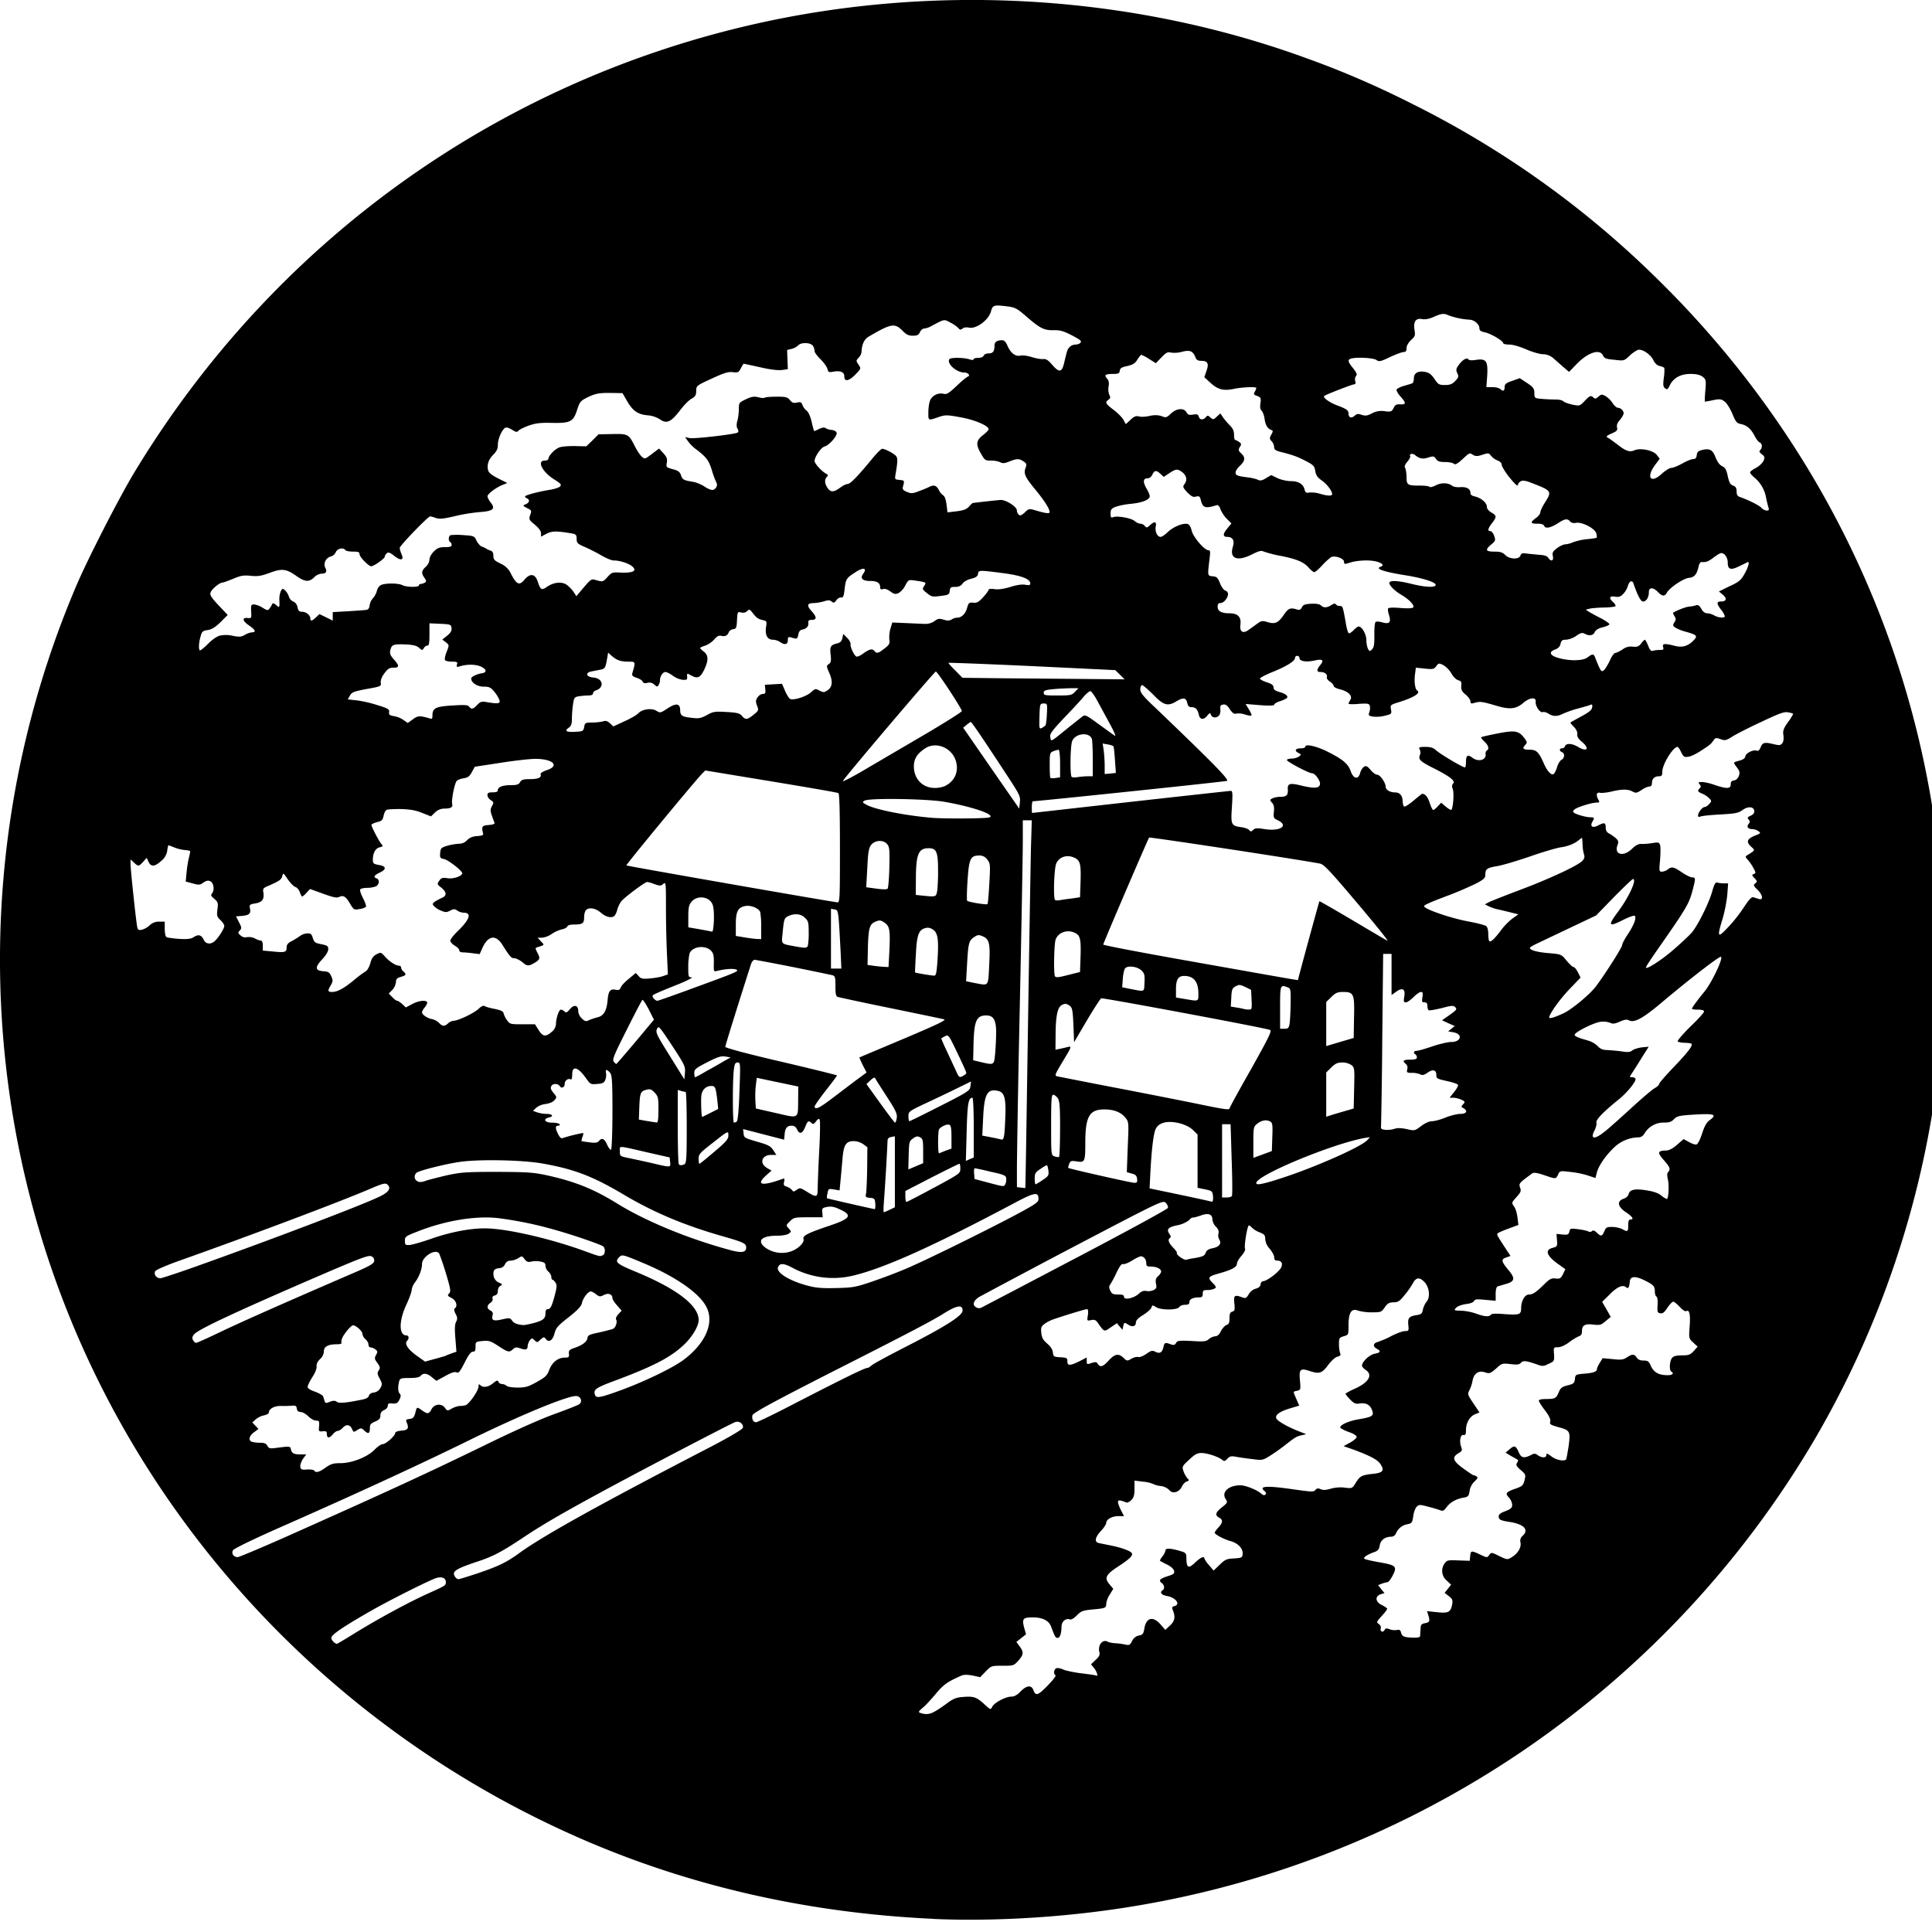 <svg xmlns="http://www.w3.org/2000/svg" width="64pt" height="64pt" viewBox="0 0 64 64"><path d="M30.902 63.563c-4.136-.192-8.039-1.079-11.644-2.649-8.817-3.84-15.469-11.39-18.055-20.492a31.584 31.584 0 0 1 1.356-21.09c.382-.883 1.406-2.883 1.894-3.687C9.04 8.059 16.398 2.742 25.016.793 31.09-.578 37.602-.164 43.367 1.961c1.172.422 2.313.922 3.422 1.484a31.535 31.535 0 0 1 7.926 5.614c7.453 7.195 10.875 17.296 9.34 27.523a31.609 31.609 0 0 1-3.88 10.992 32.243 32.243 0 0 1-23.46 15.7c-1.938.269-4.055.374-5.813.292zm.04-6.856c.09-.043.273-.168.421-.277.211-.157.313-.2.528-.215.359-.031.453 0 .707.23.215.2.218.2.27.094.07-.137.444-.336.632-.336.098 0 .191-.05.305-.168.191-.2.36-.226.422-.058.082.214.148.195.468-.13.176-.179.297-.335.27-.35-.074-.044-.055-.204.031-.235.04-.016.137.004.215.039.078.039.348.097.602.129.253.03.476.062.496.074.078.05.035-.117-.063-.242l-.105-.13.152-.144c.121-.11.148-.168.125-.261-.059-.235.113-.442.285-.34.031.02.137.039.234.047.094.004.243.023.333.043.14.03.16.023.234-.118a.306.306 0 0 1 .226-.18c.122-.023.149-.058.176-.222.059-.375.282-.434.54-.145l.156.18.156-.144c.156-.149.183-.274.101-.489-.043-.113-.039-.132.047-.156.215-.058.035-.289-.261-.336-.172-.031-.239-.12-.13-.191.075-.043.06-.176-.038-.242-.106-.082-.051-.137.199-.22.097-.026.195-.07.207-.093.054-.086-.04-.207-.238-.3a2.879 2.879 0 0 1-.22-.118c-.01-.008.028-.074.083-.148a.441.441 0 0 0 .101-.2c0-.082.2-.066.536.04.14.042.156.074.156.23.004.316.07.348.285.14.18-.171.309-.23.309-.14a.9.9 0 0 0 .152.219l.156.183.203-.195c.176-.172.23-.195.473-.207.25-.016.273-.027.285-.14.02-.18-.144-.364-.402-.434-.235-.067-.524-.223-.524-.281 0-.02.059-.098.121-.168.153-.16.16-.262.024-.329-.145-.082-.117-.175.097-.343.188-.153.192-.16.122-.274-.153-.226.101-.457.492-.453.172 0 .547.152.687.277.055.051.102.063.137.028.035-.031.023-.067-.027-.113-.211-.172.07-.188 1.007-.051.555.078.625.082.676.011.051-.054.086-.062.176-.023.082.035.168.031.332-.016.133-.039.316-.058.465-.035.25.028.25.028.371-.172.137-.218.2-.25.594-.289.312-.039.36-.117.203-.34-.102-.136-.344-.261-.89-.464l-.317-.11.219-.12c.117-.063.214-.15.214-.188 0-.04-.105-.106-.238-.153a1.424 1.424 0 0 1-.293-.136c-.078-.079.238-.235.598-.293.457-.078.512-.118.445-.297-.062-.184-.207-.258-.414-.227-.133.024-.184 0-.312-.129-.086-.09-.153-.172-.153-.191 0-.016.14-.098.313-.172.457-.207.601-.457.351-.621-.07-.047-.12-.106-.12-.14 0-.13.25-.364.421-.395.191-.035.215-.086.07-.164-.14-.075-.125-.188.036-.227.152-.055.304-.117.445-.195.176-.09.375-.164.45-.164.124 0 .132-.012.112-.2-.023-.234.024-.289.27-.328.16-.027.191-.05.215-.191a.707.707 0 0 1 .113-.246c.133-.14.105-.457-.043-.637-.168-.191-.293-.187-.398.008a2.701 2.701 0 0 1-.278.398c-.164.207-.218.243-.37.243-.145.004-.2.035-.29.168-.11.156-.125.164-.422.164a1.69 1.69 0 0 1-.457-.055c-.219-.09-.32.055-.32.477 0 .324 0 .324-.16.37-.149.047-.157.063-.157.266 0 .102.012.2.04.301.027.055.003.086-.09.11-.075.019-.2.132-.301.265-.203.281-.297.313-.59.219-.34-.117-.387-.078-.352.3.028.305.024.317-.093.344-.145.035-.14.008-.024.278l.094.215-.285.085c-.375.11-.54.235-.465.352.055.09.371.27.758.422l.223.086-.16.039c-.169.039-.2.058-.594.367a6.99 6.99 0 0 1-.473.328c-.219.133-.234.137-.605.086a8.02 8.02 0 0 1-.536-.078c-.113-.02-.172-.004-.242.07-.082.09-.105.094-.172.04-.12-.102-.508-.231-.695-.227-.137 0-.219.05-.406.226-.223.207-.235.227-.184.371.027.086.074.16.125.235.074.074.07.082-.02.113-.05.016-.124.094-.16.172-.086.188-.312.246-.414.11a.486.486 0 0 0-.277-.133.766.766 0 0 1-.262-.07 1.127 1.127 0 0 0-.336-.075l-.277-.035v.273c0 .207-.027.293-.105.371-.059.059-.13.094-.16.082-.231-.09-.282-.09-.282-.011 0 .039.047.164.098.265l.101.196h-.187c-.207 0-.402.109-.402.226 0 .043-.079.164-.176.266-.2.219-.223.37-.063.402l.383.078c.383.075.676.188.707.262.031.086-.078.188-.5.465-.375.25-.418.36-.234.57l.117.14-.117.192a.713.713 0 0 0-.117.301c0 .145-.032.152-.454.191-.328.032-.375.051-.52.196-.093.097-.187.152-.23.133-.132-.051-.277.07-.277.238-.004.23-.05.375-.129.375-.07 0-.09-.035-.219-.383-.074-.191-.285-.297-.601-.297-.324 0-.363.043-.293.324l.066.235-.156.125-.164.129.11.148c.14.195.132.27-.044.473-.152.168-.164.168-.527.168-.371 0-.375.004-.555.191l-.183.188-.25-.055c-.172-.031-.29-.031-.364 0-.476.21-.597.297-.859.61-.152.183-.344.39-.422.452-.164.137-.168.157-.05.188a.493.493 0 0 0 .417-.047zM11.804 54.07c.8-.488 1.722-.984 2.347-1.27.614-.277.618-.277.618-.39 0-.152-.16-.203-.38-.113-.35.144-1.468.707-2.035 1.027-.957.543-1.378.828-1.378.93 0 .078.105.191.187.2.012 0 .297-.169.64-.384zm35.238.13c.004-.036.008-.138.016-.231.004-.149.023-.176.152-.2.148-.027.168-.07.098-.285l-.036-.113.329.035c.378.04.453.004.503-.254.024-.148.012-.183-.109-.277l-.14-.11.105-.132.11-.137-.145-.137a.42.42 0 0 1-.07-.57c.074-.105.109-.113.456-.098l.376.012.015-.156c.016-.188.04-.188.336-.047.223.105.227.105.293.012.07-.094.074-.094.336.035.258.125.266.125.41.039.2-.121.328-.328.29-.488-.016-.094 0-.16.07-.22.222-.198.05-.386-.415-.46-.328-.05-.375-.078-.375-.191 0-.063.07-.114.223-.168.184-.075.223-.11.223-.215a.432.432 0 0 0-.11-.239c-.132-.136-.093-.183.235-.296.215-.079.242-.106.285-.278.043-.18.035-.195-.129-.336-.145-.129-.164-.164-.117-.242.039-.058.039-.098.004-.105-.07-.043-.145-.082-.219-.125l-.168-.102.137-.117c.156-.133.203-.117.3.105.079.184.168.207.391.098.121-.066.149-.066.242 0 .137.094.282.09.282-.008 0-.066.03-.054.168.047.16.125.437.172.488.094.012-.024.047-.223.082-.442.062-.488.05-.52-.352-.625-.254-.074-.285-.093-.258-.183.016-.078-.039-.188-.175-.371-.114-.145-.203-.29-.203-.32 0-.036.093-.055.242-.055.293 0 .336-.02.422-.235.058-.136.109-.172.293-.218.195-.047.222-.075.238-.207.016-.149.02-.153.312-.18.305-.024.418-.066.418-.156 0-.028.04-.118.094-.203l.094-.153.34.031c.277.032.351.016.465-.058.171-.117.25-.117.324.008.043.062.113.097.222.097.149 0 .18.024.254.192.098.203.258.293.551.293.16 0 .219-.063.117-.121-.07-.043-.058-.332.02-.442.054-.07.133-.09.332-.094.23 0 .277-.02.39-.14l.133-.149-.148-.136c-.145-.133-.145-.137-.117-.54.03-.394-.008-.562-.114-.5-.03.02-.12-.038-.21-.136-.087-.094-.184-.176-.22-.176-.034 0-.12.094-.19.195-.098.153-.153.2-.235.188-.098-.012-.106-.043-.094-.266.012-.144-.004-.265-.035-.285-.031-.016-.055-.094-.055-.16 0-.188-.039-.227-.332-.375-.312-.156-.476-.145-.496.023-.023.22-.05.258-.129.2-.11-.094-.293-.012-.547.246l-.242.238.145.25.14.25-.172.14c-.148.13-.187.137-.406.114-.277-.035-.375.02-.375.219 0 .097-.027.144-.105.168a1.69 1.69 0 0 0-.32.199c-.141.101-.278.164-.372.164-.144 0-.144.004-.129.23.012.23.008.235-.18.32-.171.087-.206.087-.394.016-.347-.12-.453-.133-.523-.05-.051.058-.121.07-.348.042-.27-.03-.285-.027-.476.149-.188.164-.22.172-.364.125-.21-.07-.367.027-.414.277a1.16 1.16 0 0 1-.105.317c-.067.129-.055.152.133.433l.203.301-.145.059c-.18.07-.304.293-.304.527 0 .14-.016.172-.086.16-.102-.015-.141.215-.07.403.038.105.027.132-.094.203-.223.132-.184.254.156.5.168.12.316.222.332.222a.285.285 0 0 1 .105.043c.063.035.051.067-.058.168a.543.543 0 0 0-.164.313c-.028.175-.047.199-.211.226-.25.047-.43.153-.555.317-.094.125-.121.136-.234.09a4.988 4.988 0 0 0-.395-.114c-.242-.066-.281-.066-.355.004-.047.043-.102.184-.118.317-.03.214-.046.234-.191.265a.5.5 0 0 0-.379.301.178.178 0 0 1-.156.113c-.211 0-.356.114-.383.285-.02.13-.059.18-.172.22-.238.085-.383.179-.336.226.02.02.239.07.48.113.567.098.61.137.462.43-.063.125-.141.23-.172.23a1.022 1.022 0 0 0-.188.05l-.129.048.102.133.11.132-.13.04c-.195.07-.172.257.047.359.094.047.172.101.172.121 0 .023-.082.133-.183.242-.168.188-.18.203-.094.262.054.039.078.101.066.14-.039.106.07.157.121.063.035-.063.07-.07.176-.027a.49.49 0 0 0 .238.023c.086-.02.114 0 .137.09.035.129.106.156.414.164.137.004.211-.016.215-.05zm-31.215-2.083c.695-.238.938-.355 1.352-.652.777-.57 2.636-1.606 6.36-3.535.632-.328 1.062-.586 1.07-.633.027-.129-.122-.238-.255-.188-.152.055-2.578 1.32-3.972 2.067-1.613.867-2.363 1.3-2.992 1.719-.793.527-1.047.664-1.649.859-.633.215-.765.3-.683.453.035.059.086.105.129.105.035 0 .324-.09.64-.195zm-5.805-1.453c2.887-1.289 4.188-1.89 6.004-2.773.97-.477 1.871-.88 2.336-1.047.422-.153.797-.301.828-.328.11-.09.055-.254-.09-.27-.253-.031-1.82.613-3.519 1.445-1.684.829-3.89 1.844-6.45 2.97-.796.355-1.39.644-1.413.694-.063.11.023.227.156.227.05 0 1.02-.41 2.148-.918zm.762-2.047c.172-.12.25-.148.492-.148.38 0 .891-.2 1.133-.446.098-.101.219-.183.266-.183.105 0 .418-.278.418-.371 0-.035.082-.067.207-.078.222-.016.258-.078.164-.29-.024-.066-.004-.085.105-.097.11-.012.145-.047.184-.184.059-.226.05-.222.219-.105.191.137.238.133.324-.035.094-.176.336-.2.445-.04.078.102.082.102.227.02a.708.708 0 0 1 .265-.086.67.67 0 0 0 .196-.027c.12-.047.422-.484.422-.61 0-.085.015-.097.062-.05.09.09.266.066.422-.067.121-.097.152-.105.176-.047.011.04.07.075.117.075.05 0 .121.027.152.058.035.035.188.059.367.059.262 0 .356-.028.633-.184.285-.16.344-.21.414-.402.098-.254.293-.406.512-.406.137 0 .152-.016.14-.13-.011-.1.016-.132.169-.187.277-.093.422-.203.445-.328.012-.098.062-.121.379-.187.207-.047.41-.098.46-.118.098-.039.16-.234.11-.316-.02-.031.016-.11.074-.172l.11-.117-.153-.176c-.086-.094-.152-.199-.152-.238 0-.129-.137-.184-.281-.106-.125.063-.153.059-.258-.02-.063-.054-.145-.097-.18-.097-.09 0-.258.219-.293.39-.023.102-.148.235-.441.466-.356.277-.418.351-.465.531-.058.234-.191.32-.289.187-.055-.074-.066-.074-.176.02-.105.102-.117.105-.199.02-.082-.075-.09-.075-.16.011a.433.433 0 0 0-.067.184c0 .12-.066.14-.238.078-.129-.047-.168-.043-.246.023-.125.118-.16.11-.484-.101-.254-.168-.317-.188-.524-.168-.23.023-.234.027-.234.191 0 .13-.02.164-.09.164-.062 0-.144.106-.273.364-.153.3-.2.355-.266.32-.059-.027-.164.004-.375.121l-.293.16-.145-.117c-.16-.137-.292-.152-.378-.047-.047.05-.157.07-.371.07-.282 0-.313.012-.34.114-.047.168-.04.351.023.41.04.039.035.09-.012.191-.058.117-.097.137-.226.13-.13-.013-.16.003-.16.073 0 .051-.055.118-.125.145-.086.039-.121.098-.121.18 0 .097-.04.14-.172.199-.14.058-.176.097-.176.207 0 .191-.047.219-.176.101-.105-.101-.117-.101-.242-.027-.121.082-.125.078-.176-.039-.07-.148-.195-.16-.312-.027-.055.054-.121.097-.164.097-.04 0-.114.055-.168.121-.11.133-.188.122-.188-.03 0-.075-.031-.09-.137-.079-.129.012-.136.004-.12-.168.011-.168.003-.187-.102-.187-.063 0-.176-.063-.258-.145-.078-.078-.191-.14-.254-.14-.074 0-.113-.04-.125-.114-.012-.09-.039-.105-.16-.094-.125.008-.246.012-.367.008-.22-.004-.399.098-.399.223 0 .031-.07.07-.164.09a.662.662 0 0 0-.273.133l-.11.101.204.215-.149.11c-.16.117-.195.269-.07.316.09.02.18.031.265.031.149 0 .207.023.25.102.051.09.086.097.313.066.426-.055.445-.055.465.047.027.133.097.172.32.172h.188l-.106.144c-.055.082-.098.2-.09.258.012.098.043.11.219.098.121-.008.227.008.242.035.05.082.164.055.375-.098zm15.707-2.21c1.512-.778 2.16-1.094 2.246-1.094.032 0 .082-.036.121-.07.032-.044.54-.317 1.125-.618 1.352-.691 1.903-1.043 1.903-1.21 0-.208-.184-.18-.63.1-.382.239-1.093.614-3.722 1.946-1.96 1-2.594 1.344-2.61 1.426-.023.125.028.226.122.226.05 0 .7-.316 1.445-.707zm-15.539.019c.094-.031.152-.031.2.008.066.058.284.043.788-.059.184-.031.262-.074.282-.14.011-.055.078-.098.164-.106a.292.292 0 0 0 .215-.149c.066-.12.062-.148-.02-.308-.082-.145-.09-.192-.035-.274.055-.086.047-.12-.043-.246-.098-.129-.102-.16-.047-.265.059-.106.059-.125-.027-.192a.366.366 0 0 0-.157-.062c-.039 0-.066-.043-.066-.094 0-.047-.043-.129-.098-.176-.058-.047-.101-.129-.101-.175 0-.09-.215-.286-.313-.286-.03 0-.129.09-.215.2-.144.187-.183.28-.168.394.004.02-.066.035-.16.035-.285 0-.422.078-.422.235a.37.37 0 0 1-.125.254c-.082.078-.125.16-.117.242.012.07-.05.222-.144.363-.086.137-.153.277-.153.316 0 .047.09.11.246.16.137.051.258.122.27.16.078.255.055.239.246.165zm9.59-.364c.8-.292 1.715-.734 2.086-1.003.742-.547 1.047-1.243.77-1.77-.235-.457-1.02-1-2.079-1.445-.695-.29-.71-.293-.804-.203-.164.164-.094.222.535.484 1.367.563 2.094 1.121 2.094 1.602 0 .207-.22.57-.5.832-.45.418-1.012.707-2.31 1.191-.612.227-.69.29-.62.465.039.11.18.082.828-.153zm16.184-.992c.203-.222.324-.246.492-.09.113.11.125.11.265.028.078-.043.176-.07.22-.055.038.016.16-.027.265-.101.164-.114.207-.125.3-.075.149.075.227.032.27-.144.035-.16.055-.172.242-.102.102.035.133.028.176-.039.04-.082.098-.09.52-.07.41.027.48.016.57-.063a.403.403 0 0 1 .207-.093c.074 0 .137-.055.191-.172.051-.09.13-.184.188-.203.078-.028.097-.078.097-.223 0-.148.024-.2.094-.219.074-.02.09-.058.067-.273-.028-.27.004-.293.261-.2.114.04.133.032.211-.097a.409.409 0 0 1 .23-.188c.098-.023.157-.07.165-.144.008-.059.047-.106.086-.106.12 0 .511-.296.59-.441.074-.145.02-.242-.133-.242-.063 0-.09-.035-.09-.106 0-.066-.07-.187-.145-.28a.536.536 0 0 1-.152-.321c0-.133-.027-.164-.191-.23a.756.756 0 0 1-.25-.153c-.032-.04-.082-.074-.102-.074-.05 0-.168.707-.125.773.02.031-.035.133-.113.227-.086.093-.156.215-.156.265 0 .114-.16.2-.567.317-.394.11-.414.14-.246.316.125.125.137.156.074.192a.54.54 0 0 1-.234.05c-.14 0-.16.016-.16.118 0 .097-.024.125-.11.125-.21 0-.332.058-.332.152 0 .07-.035.094-.144.094-.082 0-.164.03-.188.07-.062.11-.605.113-.773.008-.117-.074-.125-.074-.152.011-.016.055-.137.16-.274.247-.16.097-.242.18-.242.25 0 .129-.117.164-.258.07-.125-.078-.129-.078-.16.047l-.027.125-.094-.11-.09-.109-.207.14c-.223.153-.203.16-.43-.156-.062-.09-.11-.109-.215-.086-.14.028-.14.028-.109-.167.016-.126.008-.196-.031-.196-.051 0-.7.196-1.074.324a1.23 1.23 0 0 0-.336.168c-.11.086-.121.13-.102.301.016.156.063.235.195.348.11.097.18.195.188.293.016.136.031.148.25.16.21.012.23.027.23.133 0 .156.086.152.399 0l.242-.125v.12c0 .11.008.114.16.063.13-.043.168-.039.207.028.082.125.172.097.36-.11zm-21.957-.16c.039-.023.136-.058.214-.086l.137-.047-.035-.441c-.027-.316-.02-.473.027-.555.047-.09.043-.14-.02-.258-.05-.097-.058-.164-.03-.18.109-.07.054-.265-.106-.347-.133-.066-.14-.086-.078-.148.062-.063.05-.145-.106-.668a9.872 9.872 0 0 0-.222-.653c-.114-.18-.57.098-.57.344 0 .172-.098.43-.227.602a.547.547 0 0 0-.117.265c0 .055-.082.285-.184.5-.246.54-.238 1 .016 1 .078 0 .09.106.02.176-.098.094.019.277.3.484l.293.207.309-.085c.168-.043.336-.094.379-.11zm-7.473-.785c.652-.313 2.09-.953 4.418-1.957.531-.227.668-.309.68-.39.011-.071-.02-.126-.086-.16-.09-.048-.329.042-1.579.577-2.835 1.223-4.156 1.836-4.296 2.004-.067.078-.075.125-.04.192.028.054.075.093.102.093.027 0 .39-.16.8-.359zm10.367-.293c.324-.086.406-.148.406-.324 0-.094.024-.14.075-.14.093 0 .14-.106.238-.477.066-.246.07-.325.02-.403-.036-.05-.079-.097-.102-.097-.02 0-.035-.04-.035-.086 0-.051-.043-.133-.098-.18a.295.295 0 0 1-.098-.195c0-.086-.035-.114-.168-.14a.728.728 0 0 0-.304.003c-.102.023-.153.008-.22-.082-.081-.11-.089-.113-.21-.031a.59.59 0 0 1-.258.082c-.086 0-.14.039-.18.117-.039.082-.101.125-.207.133-.101.011-.156.047-.168.105-.035.164.036.309.172.371.121.051.125.063.051.106-.05.027-.086.101-.086.172 0 .082-.031.132-.101.148-.063.02-.09.05-.075.098.02.047-.011.105-.066.144-.129.086-.129.192 0 .258.07.04.09.086.066.168-.043.16.043.191.332.121.23-.05.25-.047.317.043.062.09.164.129.367.149.043.003.191-.028.332-.063zm31.719-.277c.023-.04.156-.047.441-.024.508.035.567.02.567-.195 0-.238.12-.453.257-.453.133 0 .243-.078.516-.348.176-.172.234-.2.367-.183.145.015.172 0 .246-.145l.078-.164-.242-.172c-.379-.27-.449-.469-.175-.535.148-.043.156-.055.14-.254l-.016-.207.2.02c.172.015.203.003.226-.098.028-.106.043-.11.285-.078.141.015.29.05.336.07.043.027.102.02.13-.008.034-.035.085-.02.16.055.136.129.175.125.246-.047.058-.133.085-.148.27-.144.108 0 .253.035.323.07.18.101.2.09.2-.121 0-.14.019-.196.07-.196.133 0 .078-.09-.149-.242-.273-.187-.304-.363-.078-.445.086-.027.157-.09.172-.16.04-.149.219-.184.621-.114.207.032.371.09.461.168a.63.63 0 0 0 .184.114c.054 0 .082-.477.027-.676-.023-.105-.02-.18.012-.215.09-.09.066-.164-.145-.402-.218-.246-.203-.309.078-.313.102-.004.223-.066.364-.191l.218-.188.18.098c.102.059.215.094.25.078.043-.015.125-.18.184-.367.082-.246.144-.363.261-.445.243-.18.133-.215-.511-.176-.512.031-.582.05-.68.148-.086.094-.16.117-.336.117a.729.729 0 0 0-.633.344c-.058.098-.125.145-.21.145a1.206 1.206 0 0 0-.813.34c-.281.27-.504.593-.567.828l-.046.18-.258-.087a3.092 3.092 0 0 0-.59-.117c-.324-.039-.332-.035-.39.09-.071.153-.071.153-.466.016-.218-.074-.336-.09-.386-.059-.442.324-.453.336-.407.473.043.113.024.152-.109.305-.18.203-.18.19-.082.335.047.063.09.223.106.356l.03.242-.288.106c-.16.058-.32.125-.367.152-.075.05-.094.023.214.496l.18.273-.144.051c-.176.059-.165.13.09.434.214.258.19.36-.09.441l-.282.082c-.039.012-.066.11-.066.246v.23l-.344-.03c-.281-.028-.351-.02-.371.039-.02.043-.129.086-.27.101-.136.02-.277.07-.324.121-.082.09-.074.094.157.098.136.004.355.043.492.094.289.105.445.117.496.043zm-13.766-1.867c1.676-.88 3.055-1.63 3.07-1.672.016-.04-.015-.114-.066-.168-.098-.094-.117-.086-3.047 1.449a402.1 402.1 0 0 0-3.133 1.664c-.199.125-.242.273-.097.348a.168.168 0 0 0 .16.011c.039-.02 1.445-.754 3.113-1.633zm2.106 1.171c.093-.086.16-.109.254-.093.074.015.18 0 .242-.032.09-.05.105-.086.074-.218-.02-.118-.004-.176.074-.243.055-.05.098-.117.098-.152 0-.09-.156-.164-.34-.164-.125 0-.152-.02-.152-.113 0-.125-.082-.227-.18-.227-.035 0-.168.063-.29.14-.124.079-.26.13-.3.118-.047-.02-.113.07-.215.281a3.38 3.38 0 0 1-.207.39c-.047.063-.047.11 0 .208.047.101.09.129.254.129.153 0 .2.015.2.074 0 .121.324.05.488-.098zm-8.84-.402c.383-.133.758-.273 1.133-.43.629-.265 2.636-1.254 3.672-1.804.613-.332.714-.399.714-.5 0-.258-.12-.235-.894.18-2.586 1.37-4.184 2.093-5.219 2.347a2.85 2.85 0 0 1-2.031-.25c-.297-.16-.43-.164-.485-.02-.066.176.375.45.985.61.273.074.48.09.945.078.543-.012.637-.027 1.18-.211zm-22.41-.496c2.488-.887 5.527-2.04 6.105-2.324.313-.149.39-.285.25-.403-.066-.05-.156-.027-.531.133-.985.426-4.027 1.57-6.363 2.399-.407.144-.762.297-.79.343-.058.098.032.235.168.235.043 0 .567-.172 1.16-.383zm33.05-.277c.329-.055.375-.079.418-.184.028-.082.098-.125.215-.148.223-.04.317-.149.242-.278a.277.277 0 0 1-.035-.207c.02-.086 0-.148-.086-.234a.405.405 0 0 1-.113-.227c0-.187-.133-.238-.398-.136-.13.042-.243.074-.254.062-.008-.012-.07.027-.13.094a.916.916 0 0 1-.39.164c-.297.062-.36.133-.25.289.043.059.051.105.02.129-.086.05-.055.156.097.316.086.086.141.168.13.184-.048.043.241.25.312.222.039-.011.14-.035.222-.046zm-19.562-.098c.094-.035.102-.23.02-.3-.09-.063-.977-.372-1.579-.54a12.603 12.603 0 0 0-1.898-.394c-.742-.086-1.762.082-2.676.445-.39.152-.414.168-.414.305 0 .132.016.148.149.14.082-.004.402-.094.714-.203.63-.223 1.286-.348 1.782-.348.68 0 2.07.313 3.218.72.621.226.582.214.684.175zm4.758-.258c0-.137-.074-.172-.762-.371-1.281-.363-2.293-.793-3.266-1.367-1.043-.621-1.66-.86-2.718-1.047-.688-.121-2.16-.148-2.785-.047-.497.078-1.305.281-1.391.356a.172.172 0 0 0-.059.148c.004.055.04.105.094.133.063.035.148.031.29-.024.108-.035.429-.117.706-.18.45-.097.633-.109 1.64-.109.981.004 1.2.016 1.634.11.925.203 1.543.445 2.335.933.95.59 2.372 1.176 3.766 1.551.371.098.516.074.516-.086zm1.449.137c.242-.067.492-.297.45-.422-.032-.11.14-.195.831-.43.73-.242.805-.355.375-.55-.18-.086-.281-.106-.418-.083-.168.032-.18.047-.164.188l.012.156h-.473c-.46 0-.488.008-.613.133-.133.133-.133.133-.04.238.09.102.09.102 0 .172-.058.04-.214.067-.378.067-.527 0-.695.171-.387.402.239.164.532.21.805.129zm3.305-1.39l.172-.083v-2.351l-.122.023c-.078.012-.12.059-.12.113-.032.7-.075 1.399-.126 2.098-.011.152-.011.281 0 .281.012 0 .102-.035.196-.082zm-.477-.2c-.012-.164-.027-.184-.176-.195-.136-.012-.156-.032-.133-.125.016-.055.032-.426.04-.828l.007-.723-.136-.102a.606.606 0 0 0-.313-.101c-.265 0-.344.125-.379.636-.023.239-.05.56-.066.715l-.027.282-.184-.032c-.18-.03-.188-.023-.215.125a.506.506 0 0 0-.02.168 73.91 73.91 0 0 0 1.579.36c.02.004.03-.078.023-.18zm1.945-.531c.86-.465.872-.473.872-.633 0-.09-.012-.16-.028-.16-.02 0-.43.203-.914.449l-.879.453v.18c0 .097.016.183.035.183.02 0 .43-.21.91-.472zm9.243.289c-.02-.176-.028-.184-.266-.235l-.246-.05v-1.766l-.149-.145c-.203-.203-.675-.32-.957-.25-.14.04-.222.098-.277.204-.078.148-.144.707-.184 1.53l-.023.446.75.156c.441.094.883.184 1.32.286.024.004.04-.079.032-.176zm.625-.012c.02-.031.015-.578-.008-1.219l-.035-1.16h-.282v2.426h.149c.078 0 .156-.02.176-.047zm-13.723-.207a55 55 0 0 1 .05-1.242c.032-.567.04-1.055.016-1.086-.023-.04-.062-.016-.12.062-.071.094-.102.102-.15.051-.097-.09-.124-.074-.21.137-.09.223-.188.25-.27.074-.035-.082-.097-.12-.172-.12-.152 0-.222.077-.238.292l-.015.172-1.36-.352.016.145c.012.14.031.152.449.273.371.106.445.145.535.282l.102.156h-.172c-.313 0-.402.277-.137.433l.149.086-.176.157c-.36.324-.145.37.558.113.047-.016.055.012.036.101-.028.098-.012.133.082.16.062.02.136.067.171.106.047.07.063.07.165 0 .105-.074.12-.07.335.063.313.195.356.187.356-.063zM34.05 34.2c.043-2.836.09-5.578.101-6.09l.028-.937h-.297v.695c0 .38-.043 2.79-.098 5.36-.039 1.793-.074 3.59-.097 5.382v.715l.132.016.145.015c.008-.003.043-2.324.086-5.156zm-.719 4.82c-.012-.081-.102-.117-.508-.203a7.836 7.836 0 0 0-.531-.117c-.02 0-.035.078-.023.176l.015.18.488.129c.493.132.493.132.536.03.023-.062.03-.128.023-.194zm1.207.07c.195-.128.211-.155.191-.316-.011-.093-.035-.175-.05-.175-.024 0-.117.058-.215.125-.164.109-.188.148-.188.316 0 .106.012.191.028.191.015 0 .12-.062.234-.14zm7.746-.01c1.106-.337 2.785-1.071 3.008-1.31l.09-.101-.192.031c-1.07.196-3.574 1.235-3.574 1.489 0 .074.156.05.668-.106zm-4.617-.028c-.012-.106-.05-.145-.176-.176l-.164-.047.031-.832c.036-.816.036-.832-.078-.973-.152-.183-.379-.273-.703-.273-.492 0-.625.242-.625 1.11 0 .62-.016.656-.277.613-.196-.028-.219-.02-.258.086-.023.062-.04.125-.027.129.023.027 2.062.488 2.175.492.098.004.118-.016.102-.13zm-7.086-.922c0-.36-.012-.406-.105-.457-.082-.043-.13-.035-.235.043-.12.086-.129.117-.14.558l-.012.465.492-.207zm-8.383.363l-.015-.152-.692-.156c-1.066-.246-.957-.239-.957-.047 0 .16.004.164.281.222.157.032.504.106.774.168.648.153.629.153.61-.039zm.469.078c.07-.027.082-.18.082-1.215 0-.652-.016-1.187-.035-1.187a.66.66 0 0 1-.152-.031l-.11-.032v1.215c0 .668.016 1.23.035 1.246.04.04.082.043.18.004zm.996-.418c.39-.328.465-.418.465-.535 0-.168.012-.176-.555.27-.39.304-.43.347-.43.5 0 .09.012.164.028.164.012 0 .234-.176.492-.399zm8.594-.8c0-.543-.02-.989-.043-.989-.133 0-.168.18-.192 1.117l-.027.977.129-.059.133-.054zm2.86.039c0-.743-.016-.926-.079-1.016-.043-.059-.11-.11-.148-.11-.059 0-.07.16-.07 1 0 .989 0 .997.109 1.04.062.02.125.03.152.02.02-.013.035-.43.035-.934zm7.03.27c.016-.427.004-.474-.082-.516-.129-.07-.304-.024-.445.101-.094.082-.101.145-.101.602v.507l.308-.113.305-.113zm-10.812.452l.184-.066v-.383c0-.285-.02-.387-.07-.406-.075-.031-.278.058-.34.148-.044.067-.044.82 0 .797.027-.008.124-.05.226-.09zm-11.047-1.277c0-1.066-.016-1.23-.082-1.305-.11-.12-.16-.117-.129.02a.48.48 0 0 1-.027.222c-.035.094-.086.122-.266.133-.21.02-.226.012-.363-.176-.266-.386-.465-.445-.465-.144 0 .113-.02.187-.047.172-.082-.051-.203.031-.203.148 0 .114-.11.164-.164.07-.059-.09-.227-.09-.277-.003-.036.07-.02.12.07.23.113.133.113.145.035.238-.05.063-.164.11-.3.13a.615.615 0 0 0-.313.128l-.102.098.137.05a1.1 1.1 0 0 0 .297.051c.207 0 .27.075.101.118-.218.05-.148.172.094.172.121 0 .238.023.254.054.016.024-.004.047-.047.047-.101 0-.101.086 0 .285.059.114.102.149.16.121a5.6 5.6 0 0 1 .66-.164c.02 0 .012.059-.015.125a.63.63 0 0 0-.035.14c.011.009.129.028.265.044.196.027.27.012.313-.043.101-.121.18-.082.273.121.047.11.11.18.13.168.023-.016.046-.578.046-1.25zm13.012.223c.031-.664-.024-.868-.223-.918-.367-.09-.469.082-.508.863l-.03.613.288.055c.16.031.313.066.34.074.09.024.11-.086.133-.687zm19.879.41c.14-.114.53-.461.87-.774.34-.312.684-.605.77-.652.082-.047.145-.113.145-.14 0-.032.222-.286.488-.563.48-.504.633-.707.578-.766-.015-.015-.125-.031-.234-.031-.113-.004-.211-.027-.223-.05-.008-.028.184-.25.426-.49.25-.237.45-.46.45-.495 0-.043-.075-.063-.2-.063-.11 0-.2-.011-.2-.03 0-.04.192-.298.403-.556.246-.289.66-1.164.55-1.164-.081 0-1.085.778-2.023 1.57-.578.481-.851.626-1.023.532-.062-.035-.145-.024-.3.047-.173.074-.231.078-.321.035a.671.671 0 0 0-.316-.031c-.215.023-.856.343-.856.43 0 .05.121.1.43.187a.79.79 0 0 1 .328.183c.098.106.172.133.355.137.13.008.344.028.473.047.184.027.254.02.32-.035.047-.04.192-.086.317-.102l.23-.023-.234.371c-.125.207-.274.43-.32.508-.09.129-.09.133.015.133.055 0 .102.03.102.066 0 .105-.309.477-.575.684-.492.398-.746.66-.722.754.015.046-.012.152-.051.238-.172.32-.016.34.344.043zm-5.746-.328c.082 0 .285-.051.449-.121.168-.067.39-.122.492-.122.207 0 .262-.101.102-.191-.07-.035-.075-.059-.024-.11.035-.03.063-.074.063-.09 0-.054-.243-.144-.375-.144h-.121l.152-.191c.086-.106.144-.215.125-.238-.016-.028-.145-.07-.285-.106-.426-.094-.43-.098-.43-.223 0-.167-.121-.195-.293-.07-.117.082-.172.09-.25.05a.688.688 0 0 0-.27-.046c-.164 0-.175-.012-.152-.117a.165.165 0 0 0-.043-.176c-.129-.105-.09-.144.14-.144.165 0 .224-.024.224-.075a.13.13 0 0 0-.047-.097c-.082-.051-.059-.121.039-.121.05 0 .285-.067.523-.149.246-.082.52-.144.621-.144.332 0 .395-.262.074-.32l-.175-.032.218-.176-.21-.093-.211-.098.257-.18c.223-.16.246-.187.184-.25-.066-.066-.121-.062-.457.028-.211.05-.406.085-.426.07-.023-.016-.043-.078-.043-.145 0-.086-.031-.117-.097-.117-.083 0-.09-.023-.067-.172.02-.133.012-.172-.05-.172-.044 0-.153.078-.247.172-.094.094-.207.172-.25.172-.074 0-.082-.031-.054-.2.042-.241-.063-.304-.274-.148l-.148.106v-1.363h-.278l-.03 2.808a196.932 196.932 0 0 1-.04 2.907c-.016.074.012.101.145.113a.815.815 0 0 0 .304-.035c.094-.032.219-.028.403.011.261.059.265.059.476-.101.129-.098.27-.16.356-.16zm-25.621-.383c0-.39-.008-.438-.125-.563-.098-.105-.149-.129-.254-.101-.215.05-.235.101-.254.558l-.016.434.262.047c.148.023.289.047.328.05.043.005.058-.109.058-.425zm2.593.394c.035-.023.07-.37.09-.992.035-.937.035-.965-.062-.965-.075 0-.102.047-.125.258-.043.356-.04 1.734.003 1.734.02 0 .067-.015.094-.035zm5.301-.12c.02-.134-.031-.247-.336-.716-.2-.308-.375-.582-.383-.609-.011-.027-.082.008-.148.074l-.137.13.461.64c.25.347.469.636.484.636.024 0 .047-.066.059-.156zm1.441-.395c.946-.48.985-.512 1-.66l.02-.153-.438.215c-.238.117-.703.34-1.039.496-.59.278-.597.285-.597.445 0 .086.015.16.031.16.023 0 .484-.23 1.023-.503zm-4.707-.23l.004-.415-1.375-.289-.03.242c-.02.168-.024.34-.017.508l.016.266.668.152c.777.176.727.215.734-.465zm-2.902.456l.254-.129-.031-.297c-.051-.414-.067-.464-.196-.464-.195 0-.328.148-.336.367-.011.262.008.656.032.656.011 0 .133-.059.277-.133zm21.11-.086l.195-.058.015-.676c.016-.64.012-.684-.09-.762a.55.55 0 0 0-.3-.086c-.16 0-.235.035-.367.164l-.168.168v1.465l.257-.082.454-.133zm-16.297-.988l.355-.262-.125-.242c-.066-.137-.117-.25-.11-.258.008-.004.673-.285 1.47-.62 1.136-.481 1.425-.622 1.331-.641-.07-.02-.867-.184-1.773-.371a96.132 96.132 0 0 1-1.738-.368c-.07-.023-.086-.086-.086-.363 0-.309-.012-.336-.113-.363-.848-.18-1.7-.352-2.555-.508-.051 0-.102.059-.133.156-.445 1.39-.848 2.684-.848 2.727 0 .035.684.222 1.848.492 1.02.238 1.852.445 1.852.457 0 .016-.168.242-.372.5-.203.262-.367.496-.367.523 0 .133.16.055.563-.253.246-.184.605-.458.8-.606zm12.378.926c0-.02.32-.61.715-1.3.602-1.08.696-1.27.625-1.298-.148-.066-5.527-1.07-5.59-1.047-.03.016-.246.344-.48.742l-.418.711-.023-.57c-.02-.488-.04-.574-.121-.637-.118-.082-.18-.082-.293-.004-.118.086-.176.395-.176.981l-.004.48.144-.03c.078-.016.203-.044.27-.063.129-.028.121-.008-.16.46-.282.47-.293.493-.188.516.063.012.907.18 1.88.367.98.188 2.187.426 2.687.528.96.199 1.132.226 1.132.164zm-18.464-2.078c-.43-.649-.45-.668-.5-.555-.055.113-.016.195.425.898l.48.774.02-.223c.016-.21-.015-.265-.425-.894zm1.136.843c.196-.105.457-.253.578-.328l.223-.125-.176-.03c-.14-.02-.246.01-.597.19-.39.2-.43.235-.43.36 0 .074.012.137.023.137.016 0 .192-.09.38-.204zm8.512.149c.055-.024.098-.066.098-.09 0-.027-.133-.32-.297-.66-.281-.59-.297-.613-.406-.555l-.125.067c-.008.007.066.187.168.398l.296.637c.125.281.13.281.27.207zm-10.863-1.117l.613-.735-.172-.34c-.097-.183-.191-.328-.21-.316-.02.012-.255.461-.524 1-.418.828-.48.98-.426 1.047a.314.314 0 0 0 .082.078c.012 0 .297-.332.637-.734zm11.914.406c.02-.238.031-.469.035-.707 0-.422-.086-.574-.328-.574-.328 0-.402.18-.422.953l-.012.531.246.059c.45.105.446.105.48-.262zm11.89-1.207c.02-.79-.007-.852-.367-.852-.183 0-.25.032-.386.168l-.168.164v1.461l.457-.136.453-.133zm-26.554.45a.377.377 0 0 0 .117-.227c0-.2.098-.489.16-.489.05.004.09.028.125.063.05.047.086.031.176-.078.133-.164.277-.137.277.058 0 .082.047.184.121.25.102.098.137.106.235.055.062-.027.187-.07.281-.094.207-.047.305-.215.336-.57.027-.305.086-.379.266-.344.101.02.14.004.164-.066.015-.055.132-.184.265-.29l.238-.199.094.102c.078.09.13.102.387.078.16-.015.36-.05.437-.082l.145-.05-.031-.696a37.073 37.073 0 0 1-.032-1.539c0-.809-.003-.84-.09-.762-.077.067-.109.067-.285.008a1.181 1.181 0 0 0-.246-.074c-.074 0-.738.496-.859.64a.96.96 0 0 0-.129.262.653.653 0 0 1-.082.203c-.082.106-.285.07-.46-.082-.18-.156-.395-.195-.5-.09-.032.032-.06.137-.06.239 0 .203-.054.238-.343.238-.113 0-.2.023-.215.066-.016.036-.094.079-.18.094a1.139 1.139 0 0 0-.336.152.678.678 0 0 1-.328.125h-.14l.113.122c.121.128.129.113-.125.195-.067.02-.067.035 0 .168.105.2.098.234-.082.344-.207.12-.25.12-.422-.028-.082-.062-.195-.12-.254-.12-.102 0-.156-.063-.398-.45-.22-.344-.47-.3-.653.094l-.097.218-.223-.027a3.329 3.329 0 0 0-.34-.031c-.07 0-.113-.027-.113-.067 0-.043-.07-.109-.152-.156-.079-.05-.145-.12-.145-.164 0-.043.11-.187.246-.316.395-.383.473-.606.203-.61a.421.421 0 0 1-.222-.074c-.082-.055-.114-.055-.23.004-.118.063-.161.063-.306 0a.65.65 0 0 1-.23-.148c-.059-.063-.055-.086.023-.145.055-.039.16-.094.23-.125.177-.074.173-.187-.01-.34-.145-.113-.145-.12-.071-.23.066-.098.105-.11.27-.086.187.035.492-.067.492-.164 0-.082-.454-.434-.598-.469-.137-.027-.145-.047-.133-.203.016-.156.031-.176.234-.238.125-.036.297-.063.387-.067.11 0 .2-.039.27-.117.082-.082.175-.125.336-.137.164-.011.214-.03.195-.086-.059-.23-.035-.265.183-.28.145-.013.208-.036.196-.071-.153-.403-.153-.422-.086-.555.066-.117.062-.133-.04-.2-.062-.038-.109-.112-.109-.163 0-.074.036-.094.172-.094.121 0 .172-.02.172-.07 0-.11.164-.168.438-.168.199 0 .261-.024.3-.102.047-.078.106-.097.313-.097.281 0 .402-.051.367-.153-.012-.043.05-.09.203-.144.442-.145.207-.375-.386-.375-.149 0-.66.054-1.133.129l-.864.132-.097.176c-.078.145-.133.184-.278.207-.097.016-.203.059-.226.09-.074.086-.18.649-.149.762.028.11-.046.152-.273.152a.446.446 0 0 0-.293.125l-.137.133-.285-.113c-.21-.086-.39-.121-.707-.13-.23-.003-.445.009-.48.028-.04.024-.082.113-.098.203-.031.137-.062.168-.219.203-.097.028-.183.067-.183.09 0 .063.246.535.328.633.066.07.058.082-.055.11-.14.035-.226.19-.226.413 0 .122.027.141.199.172.25.04.261.145.027.254-.187.09-.219.149-.098.192.102.043.086.203-.023.261a.82.82 0 0 1-.289.051c-.11 0-.215.024-.234.05-.02.032.027.165.097.302.07.133.11.261.09.281a.5.5 0 0 1-.215.07c-.168.032-.187.024-.293-.152-.156-.266-.23-.313-.367-.254-.09.047-.2.02-.539-.102l-.434-.156-.12.125a.531.531 0 0 1-.141.125c-.016 0-.051-.062-.078-.144-.028-.078-.094-.157-.145-.172-.055-.016-.168-.133-.254-.254-.148-.219-.156-.223-.183-.11-.032.122-.09.16-.461.325-.176.07-.188.097-.164.23.03.223-.043.313-.27.352-.187.031-.2.043-.176.168.04.168-.031.226-.273.246l-.188.015.098.196c.09.168.094.199.027.27-.066.07-.066.09.024.163.058.059.14.078.215.059.09-.012.18.004.261.043a.604.604 0 0 0 .203.074c.036 0 .059.067.059.164v.164l.348.032c.386.039.441.023.441-.141 0-.086.047-.145.16-.2a2.46 2.46 0 0 0 .278-.171.465.465 0 0 1 .254-.09c.109 0 .14.027.175.156.047.14.075.164.282.203.203.04.23.063.23.164 0 .075-.078.207-.2.336-.25.266-.238.375.032.395.168.012.211.035.266.164.062.137.058.172-.012.297-.113.187-.106.226.039.226.176 0 .387-.113.723-.39a3.87 3.87 0 0 1 .386-.29c.059-.03.125-.148.16-.273.043-.164.094-.238.208-.297.136-.07.148-.066.27.07.148.169.362.31.472.31.039 0 .07.027.07.062 0 .039.035.097.074.129.11.093.094.129-.086.18-.129.038-.156.07-.16.171a.475.475 0 0 1-.117.258l-.121.121.117.121c.063.067.137.121.164.121.027 0 .102.051.168.11l.117.11.207-.11c.211-.114.45-.145.5-.063.012.024-.023.094-.074.164a.405.405 0 0 0-.098.168c0 .078.168.196.329.227.09.02.175.066.238.129.11.117.187.117.297.011a.344.344 0 0 1 .191-.086c.16-.007.68-.257.824-.398.09-.086.157-.113.2-.086.035.024.187.067.336.094.203.043.277.078.289.148.011.051.062.157.113.227.094.129.113.133.512.133h.414l.125.199c.14.219.238.226.453.031zm24.418-.243c.015-.086.031-.383.035-.664.008-.457 0-.512-.086-.543-.258-.102-.262-.098-.262.66v.707h.14c.122 0 .15-.023.173-.16zm9.074-.352c.281-.132.867-.62 1.07-.886.301-.395.875-1.301.875-1.375 0-.051.09-.215.196-.371.191-.293.277-.512.226-.594-.015-.027-.176.027-.367.12-.5.259-.543.212-.219-.222.387-.515.664-1.117.52-1.12-.02 0-.305.269-.63.6l-.589.606-.84.399-1.094.52c-.144.066-.261.136-.261.155 0 .079.25.145.636.176.403.035.407.035.582.25.098.117.2.211.23.211.036 0 .095.082.145.176l.086.172-.367.383c-.32.332-.664.816-.672.937 0 .05.168.004.473-.137zm-10.332-.449l-.016-.328-.191-.094c-.176-.082-.207-.086-.32-.023-.114.062-.133.11-.145.371l-.016.3.192.032c.101.016.207.035.234.047.055.012.106.02.164.02.106.003.114-.012.098-.325zm-18.77-.285c1.72-.629 1.801-.66 1.707-.71-.082-.048-.367-.028-.636.038-.121.031-.121.028-.114-.265.004-.223-.015-.32-.082-.391-.191-.211-.628-.16-.722.078a1.993 1.993 0 0 0-.043.457c0 .316.004.336.11.336.058 0-.122.098-.407.215-.809.324-.887.363-.887.406 0 .055.102.156.16.156.02 0 .43-.144.914-.32zm17.008.082c0-.398-.156-.586-.472-.586-.196 0-.27.121-.27.434v.281l.281.047c.48.082.461.094.461-.176zm-1.89-.77c-.133-.128-.434-.167-.532-.074-.035.035-.07.192-.082.352l-.02.281.263.055c.503.094.46.117.476-.211.012-.25 0-.3-.102-.402zm-5.04-.175c.04-.727.004-.864-.222-.957-.117-.051-.16-.047-.262.02-.187.12-.207.198-.246.859l-.035.613.266.055c.503.093.46.144.5-.59zM43 32.453c0-.035.695-2.582.707-2.598.008-.007.496.274 1.086.622.582.347 1.11.656 1.168.687.055.027-.395-.531-.992-1.238-.922-1.09-1.114-1.297-1.25-1.32-1.012-.184-5.633-.883-5.653-.86-.039.05-1.52 3.5-1.52 3.543 0 .027 1.43.297 3.184.606 3.649.648 3.27.582 3.27.558zm-7.566-.168l.343-.086.016-.46c.023-.65-.008-.766-.211-.848-.246-.106-.531.004-.613.234-.055.16-.07 1.168-.02 1.219.051.043.102.039.485-.059zm-4.383-.41c.05-.719.023-.957-.13-1.07-.089-.067-.171-.086-.26-.063-.224.055-.29.219-.321.867-.02.332-.031.598-.027.606.007.012.503.097.625.105.066.004.085-.066.113-.445zm-3.203-.316c-.075-1.418-.07-1.41-.203-1.434l-.118-.02v1.98h.344zm27.601-.11c.239-.207.508-.457.598-.562.207-.25.57-.985.676-1.371.062-.22.105-.297.156-.282a.84.84 0 0 0 .219.028h.148l-.027.379a4.89 4.89 0 0 1-.153.785c-.195.633-.171.664.18.289.172-.176.406-.477.527-.668.168-.254.25-.34.309-.324l.188.058c.156.043.12-.14-.051-.308-.137-.13-.14-.153-.074-.211.07-.055.07-.07-.024-.172-.09-.09-.094-.11-.027-.137.074-.027.074-.043-.004-.187a1.455 1.455 0 0 0-.184-.274c-.097-.11-.101-.117-.011-.172.25-.152.25-.152.109-.277-.168-.156-.133-.254.133-.363.195-.075.199-.082.11-.149a.418.418 0 0 0-.204-.066c-.14 0-.195-.082-.117-.172.047-.059.047-.09 0-.145-.051-.058-.035-.082.07-.128.086-.043.125-.09.117-.16-.023-.145-.207-.157-.394-.024-.13.098-.242.117-.727.144-.312.016-.61.047-.656.067-.059.023-.086.015-.086-.031 0-.098.14-.282.219-.282.031 0 .101-.043.148-.097.086-.094.086-.102.004-.192a.77.77 0 0 0-.226-.152c-.157-.063-.176-.094-.09-.18.047-.043.043-.074-.004-.133-.055-.062-.043-.074.082-.074.082 0 .277.043.433.102.395.129.516.125.516-.024 0-.086.031-.12.11-.132.07-.008.128-.07.16-.149.039-.11.027-.16-.067-.285-.129-.172-.133-.16.094-.223.113-.03.18-.078.187-.14.016-.11.266-.23.38-.188.046.02.09-.02.12-.094.067-.175.125-.195.41-.128.227.054.254.05.317-.028.039-.055.05-.152.035-.262-.023-.148 0-.214.149-.43.066-.085.125-.179.175-.273 0-.015-.074-.039-.164-.054-.129-.028-.285.027-.894.316-.407.188-.84.41-.961.488-.207.13-.242.137-.39.082-.141-.05-.169-.047-.227.036-.094.136-.11.148-.41.343-.145.098-.333.192-.419.203-.144.024-.167.008-.246-.148-.043-.098-.101-.176-.12-.176-.15 0-.505.578-.505.824 0 .122-.02.149-.113.149-.144 0-.23.082-.23.226 0 .075-.028.114-.09.114-.047 0-.16.05-.258.117-.156.101-.188.105-.293.05-.156-.085-.344-.085-.703 0-.152.036-.328.051-.379.04-.117-.028-.137.078-.05.234.046.078.034.09-.052.09-.168 0-.656.152-.742.23-.062.059-.062.07 0 .118.11.062.399.14.535.14.125 0 .133.02.055.153-.082.152.012.214.195.117.211-.11.25-.094.25.07 0 .098.04.164.118.2.058.03.156.1.218.152.086.082.098.12.051.238-.11.312.207.39.484.113.122-.117.211-.164.305-.16.07.004.238-.008.363-.027.208-.035.23-.028.262.062.02.059.016.278 0 .492-.035.368-.031.391.059.391.054 0 .14-.031.191-.07.137-.106.196-.094.473.093.137.094.289.168.344.168.113 0 .113.028.015.407-.125.476-.187.582-1.246 2.097-.164.239-.305.453-.305.477 0 .09.508-.234.926-.598zm-25.984-.008c.027-.648.004-.773-.184-.89-.105-.07-.152-.074-.27-.024-.206.082-.241.207-.261.852l-.012.586.196.027c.109.016.265.031.347.035l.153.008zm-2.703-.113a2.44 2.44 0 0 0 .027-.441c0-.32-.012-.38-.121-.48-.129-.134-.336-.157-.54-.067-.148.066-.16.101-.202.562-.04.391-.074.356.422.45.332.058.379.058.414-.024zM7.09 31.195c.12-.093.34-.425.34-.523 0-.043-.059-.129-.13-.195-.112-.106-.124-.145-.097-.352.027-.21.02-.242-.101-.348-.118-.097-.125-.125-.075-.187.082-.098.055-.328-.047-.39-.082-.048-.152-.032-.296.073-.063.043-.133.04-.309-.011l-.223-.059.028-.297c.015-.164.05-.386.078-.492a1.69 1.69 0 0 0 .043-.219c-.004-.011-.082-.03-.168-.035a1.352 1.352 0 0 1-.356-.086c-.062-.027-.129-.05-.199-.078a.866.866 0 0 0-.039.195.55.55 0 0 1-.207.336c-.21.188-.332.192-.41.024l-.063-.133-.12.133c-.145.156-.157.156-.301.023l-.114-.105v.148c0 .195.188 1.945.223 2.098.023.094.05.105.16.082a.638.638 0 0 0 .258-.152.433.433 0 0 1 .308-.114h.184v.235c0 .136.023.257.059.277.03.02.218.043.418.059.28.015.386.003.484-.059.156-.102.254-.074.332.09.059.133.207.16.34.062zm42.644-.394c.098-.133.266-.301.371-.375l.192-.137-.188-.047a23.897 23.897 0 0 0-.43-.105 1.492 1.492 0 0 1-.367-.117l-.124-.063.14-.074c.082-.04.535-.219 1.012-.399.95-.355 1.883-.789 2.058-.949.082-.078.102-.133.079-.215a1.25 1.25 0 0 1-.051-.324c-.004-.078-.008-.156-.016-.234 0-.012-.039.011-.09.05-.144.13-.367.223-.625.258-.133.02-.59.153-1.011.301-.422.145-.907.29-1.086.32-.344.059-.391.09-.395.29 0 .105-.047.152-.332.3-.277.13-.559.254-.848.364-.289.109-.605.23-.703.28-.164.075-.175.09-.097.145.195.125.91.36 1.41.453.293.055.562.122.601.157.04.03.067.14.067.258 0 .113.015.222.035.238.047.043.187-.09.398-.375zm-24.52-.098a2.7 2.7 0 0 0-.03-.488c-.051-.13-.305-.235-.493-.203-.25.05-.316.183-.316.617v.375l.281.047c.16.027.348.05.422.054l.137.004zm-1.566-.215c.008-.215-.007-.441-.043-.523-.105-.277-.52-.32-.707-.082-.078.097-.097.199-.097.476v.36l.156.027c.215.035.426.074.637.117.02.004.047-.164.054-.375zm9.125-1.226c.036-.625.032-.66-.07-.79a.307.307 0 0 0-.27-.132c-.285 0-.335.11-.382.836-.024.347-.028.648-.012.664.043.043.633.14.672.11.016-.016.043-.325.062-.688zm-4.949-1.164c0-1.133-.015-1.809-.05-1.825-.024-.02-1.028-.191-2.227-.39l-2.184-.36-.105.106c-.258.266-2.531 3.02-2.508 3.039.023.023 6.816 1.21 6.988 1.223.082.004.086-.11.086-1.793zm7.688 1.664l.265-.04.016-.46c.023-.657-.008-.766-.219-.856-.246-.105-.492-.015-.586.203-.07.164-.101 1.141-.039 1.203.016.016.086.02.16.008.075-.015.25-.039.403-.058zm-4.465-.242c.02-.23.031-.465.027-.696 0-.597-.05-.726-.312-.726-.34 0-.422.199-.422 1.054l-.004.493.187.02c.493.05.485.05.52-.145zm-1.586-.797c.012-.606.004-.672-.082-.77-.133-.144-.402-.121-.527.043-.075.102-.098.254-.122.758l-.035.637.344.047c.223.03.348.027.367-.004.02-.028.047-.348.055-.711zm12.43-1.258c.52.082.812-.113.437-.293-.14-.067-.148-.086-.129-.281.016-.153 0-.23-.062-.301-.078-.086-.078-.094.015-.145a.723.723 0 0 1 .274-.05c.195 0 .25-.06.234-.258-.012-.188.078-.207.48-.106.41.094.563.082.587-.054.015-.11-.16-.36-.258-.36-.114 0-.864-.398-.84-.445.016-.024.09-.043.168-.043a.49.49 0 0 0 .226-.063c.09-.07.086-.074-.015-.125-.145-.078-.094-.152.094-.152.074 0 .14-.023.14-.059 0-.097.395-.007.762.184.48.242.66.395.738.629.09.258.254.297.313.066.023-.082.078-.18.129-.207.07-.047.109-.023.218.102.07.09.172.16.22.16.097 0 .28.266.28.398 0 .102.145.188.313.188.156 0 .246.105.25.3.004.087.027.157.055.169.03.008.171-.082.312-.203.145-.121.27-.22.277-.22.102 0 .184.099.25.294.043.133.094.242.118.242.02 0 .086-.05.152-.121l.113-.121.14.12a.68.68 0 0 0 .184.122c.067 0 .11-.559.059-.695-.031-.078-.031-.137.008-.176.09-.082-.074-.219-.555-.469-.535-.265-.601-.328-.543-.476a.22.22 0 0 0-.008-.192c-.039-.07-.015-.082.188-.082.183 0 .265.028.363.117.125.118.875.563.95.563.019 0 .035-.09.035-.195 0-.211.062-.243.218-.122.2.149.465.067.43-.128-.004-.043.012-.098.043-.114.086-.054.055-.172-.082-.297-.07-.066-.117-.128-.106-.144.012-.012.258-.07.543-.125.582-.113.703-.094.895.164.09.125.09.137.016.223-.106.113-.063.152.164.152.21 0 .289.078.445.426.113.273.258.433.336.379.027-.016.082-.114.113-.223.031-.11.098-.219.145-.246.109-.055.12-.215.023-.254-.098-.04-.098-.129 0-.129.04 0 .086-.031.098-.074.043-.102.238-.09.43.027.308.184.398.055.12-.176-.109-.09-.156-.168-.144-.242.008-.074-.031-.164-.113-.246-.07-.066-.121-.137-.114-.144.012-.012.176-.102.364-.204.25-.136.343-.21.355-.296.016-.094 0-.114-.074-.079-.047.02-.242.075-.43.125a3.517 3.517 0 0 0-.472.168c-.184.09-.317.09-.47-.007-.066-.043-.151-.067-.19-.051-.09.031-.25-.2-.235-.344.02-.164-.195-.144-.406.035-.23.2-.438.23-.852.11-.508-.149-.574-.16-.746-.114-.133.04-.156.032-.156-.043 0-.047-.07-.148-.156-.222-.13-.102-.157-.164-.149-.29.016-.128-.004-.163-.097-.187-.07-.02-.164-.11-.23-.226a.796.796 0 0 0-.263-.274c-.148-.074-.16-.07-.238.031-.074.102-.113.11-.379.082l-.297-.03-.027.214c-.035.238 0 .496.07.543.133.078-.105.23-.61.387-.276.086-.284.093-.257.238.027.148.02.156-.207.21a1.117 1.117 0 0 1-.394.028c-.141-.027-.153-.043-.118-.14a.387.387 0 0 0 .02-.207c-.024-.086-.059-.094-.367-.075-.188.02-.34.012-.34-.007 0-.016.027-.07.058-.122.086-.132-.058-.28-.335-.351-.118-.027-.215-.078-.215-.113s-.059-.098-.125-.145c-.07-.047-.117-.11-.102-.144.031-.09-.066-.172-.203-.172-.14 0-.145-.07-.012-.235.133-.164.07-.207-.203-.144-.265.058-.488.02-.488-.082a.072.072 0 0 0-.074-.074c-.04-.004-.07.027-.075.07 0 .101-.261.265-.734.46-.238.095-.43.196-.426.223 0 .024.102.082.227.122.16.05.222.097.222.168 0 .066.047.109.176.148.219.055.332.148.262.21a.864.864 0 0 1-.23.102c-.102.032-.184.082-.184.114 0 .031-.152.039-.477.015l-.472-.039.11.18c.062.098.097.188.085.203-.016.012-.11 0-.207-.031a.653.653 0 0 0-.285-.035c-.086.023-.133-.008-.223-.14-.082-.126-.14-.173-.222-.157-.086.012-.106.043-.094.156.008.07-.008.168-.043.203-.078.094-.227.086-.266-.015-.027-.079-.039-.079-.125.023-.12.148-.238.14-.277-.023-.043-.188-.11-.258-.242-.258-.086 0-.118-.031-.145-.145-.039-.172-.133-.183-.36-.047-.288.172-.421.133-.765-.222-.172-.172-.34-.317-.371-.317-.027 0-.059.067-.059.14 0 .114.098.235.536.645 1.863 1.786 2.425 2.356 2.336 2.387-.067.028-6.282.676-6.43.676-.02 0-.035.086-.035.191 0 .11.004.196.011.196l3.262-.367c1.793-.2 3.285-.364 3.32-.364.059 0 .063.094.036.528-.04.597-.028.628.316.675.11.016.223.055.254.094.047.059.07.059.137-.008.07-.058.136-.062.375-.023zm-9.118-.387c.23-.086-.582-.363-1.523-.523-.598-.094-2.457-.125-2.61-.032-.085.051-.081.059.098.153.32.156 1.27.34 2.117.414.395.035 1.82.027 1.918-.012zm.59-1.387c-.746-1.14-1.175-1.777-1.207-1.777a1.092 1.092 0 0 0-.136.098l-.114.093.926 1.34.93 1.34.023-.21c.02-.192 0-.243-.422-.884zm-2.047.34c.336-.168.465-.523.329-.879-.16-.41-.668-.59-1.008-.355-.258.172-.36.34-.364.582-.003.418.282.723.696.723a.911.911 0 0 0 .351-.07zm-.597-1.75c.633-.375 1.144-.699 1.144-.726-.008-.09-.808-1.309-.863-1.309-.043 0-2.977 3.45-3.078 3.625-.027.043.332-.14.797-.418zm4.398 1.012c0-.254-.023-.457-.05-.457a.883.883 0 0 0-.169.047c-.12.05-.125.066-.125.453 0 .227.008.422.024.434.012.011.09.015.168.003l.152-.023zm.922.422h.16v-.582c0-.317-.015-.613-.031-.66-.094-.239-.563-.176-.652.082-.063.168-.075 1.125-.016 1.18.02.019.113.023.207.007.094-.015.242-.027.332-.027zm.895-.54c-.016-.234-.036-.445-.051-.456a.545.545 0 0 0-.192-.059l-.164-.031.035.23c.016.13.032.36.032.512v.27l.183-.016.188-.02zm-1.551-1.066c.222-.175.437-.347.484-.382.078-.059.133-.028.54.27.253.183.488.355.527.378.039.02-.032-.145-.153-.367l-.414-.762c-.101-.195-.215-.351-.246-.351-.035 0-.137.082-.226.187-.086.11-.383.426-.649.703-.426.453-.48.535-.453.645.035.144-.016.172.59-.32zm-16.031-.027c.023-.137.039-.145.27-.148.132 0 .296-.02.362-.04.082-.027.141-.011.223.067l.113.102.364-.168c.203-.09.41-.211.46-.266.126-.137.442-.184.602-.082.121.074.133.074.352-.07.297-.196.43-.18.433.043.004.19.059.226.403.261.214.028.293.008.484-.093.21-.118.258-.125.652-.102.352.02.438.043.508.129.113.137.18.129.387-.04.168-.136.172-.148.113-.3-.05-.133-.047-.18.016-.273.039-.059.117-.114.172-.114.082 0 .097-.023.086-.152l-.016-.152.289-.016.281-.016.102.239c.058.132.133.25.172.265.125.047.53-.082.683-.222.14-.125.157-.13.285-.055.13.062.153.062.254-.004.168-.11.196-.285.075-.57-.102-.235-.106-.246-.024-.305.074-.05.086-.11.063-.313-.032-.269-.004-.32.222-.375.102-.027.145-.074.168-.18l.028-.132.128.129c.075.074.125.168.114.215-.016.082.11.355.187.402.028.02.121-.02.211-.082.219-.16.317-.187.387-.105.082.097.129.09.336-.075.16-.12.183-.164.164-.293a1.028 1.028 0 0 1 .035-.363l.063-.207 1.078.047a.534.534 0 0 0 .316-.09c.117-.09.16-.094.309-.05.12.038.191.035.258-.005a.383.383 0 0 1 .187-.062c.148 0 .273-.125.328-.32.05-.172.067-.188.203-.176.121.012.184-.02.328-.18.102-.11.184-.223.184-.25 0-.027.074-.035.188-.02.124.02.3-.003.527-.07.215-.07.394-.093.5-.074.129.024.164.012.164-.043 0-.152-.3-.265-.918-.344-.781-.101-.797-.101-.813.028-.011.078-.07.12-.222.16-.125.027-.246.094-.29.16-.054.074-.124.11-.241.11-.149 0-.168.015-.184.128-.012.125-.04.14-.305.172-.265.035-.3.028-.449-.094-.156-.12-.16-.136-.09-.242.078-.117.074-.12-.344-.18-.171-.023-.187-.015-.285.169a.643.643 0 0 1-.218.25c-.106.046-.149.039-.274-.051-.094-.07-.183-.098-.242-.082-.074.023-.098.008-.098-.059 0-.144-.101-.207-.324-.207-.262 0-.348-.086-.238-.238.144-.2.004-.227-.27-.043-.289.187-.308.215-.347.57-.024.219-.047.266-.114.258-.043-.008-.117.031-.156.09-.066.09-.086.097-.156.047-.059-.055-.117-.055-.262-.008a1.668 1.668 0 0 1-.309.055c-.246 0-.27.07-.097.265.18.2.18.293 0 .293-.09 0-.113.024-.106.102.012.117-.062.191-.21.222-.063.012-.106.067-.122.164-.03.149-.047.153-.234.094-.098-.027-.113-.015-.113.094 0 .144-.114.164-.266.05a.496.496 0 0 0-.23-.07c-.18 0-.262-.148-.227-.414.031-.195.023-.207-.105-.234-.157-.04-.204-.066-.34-.242-.094-.121-.11-.125-.18-.059-.047.051-.117.067-.2.047-.116-.031-.12-.023-.136.254-.012.254-.023.285-.129.3-.062.009-.125.052-.14.095-.047.117-.125.156-.25.125-.082-.02-.141.011-.235.12a.822.822 0 0 1-.297.204c-.093.027-.172.062-.172.082a.52.52 0 0 0 .125.117c.149.117.157.277.032.555-.13.285-.223.343-.391.265l-.168-.086c-.023-.011-.035.032-.027.094.008.098-.008.113-.145.106a.716.716 0 0 1-.324-.133c-.094-.07-.203-.125-.25-.125-.086 0-.18.14-.18.273 0 .05-.023.121-.047.16-.039.063-.058.059-.144-.02a.24.24 0 0 0-.227-.054c-.086.02-.136.008-.156-.039-.012-.043-.105-.098-.2-.129-.14-.047-.163-.078-.14-.16.11-.379.11-.375-.14-.375s-.383-.047-.559-.203l-.105-.098-.032.188c-.054.32-.074.351-.222.379l-.297.058c-.223.043-.176.184.07.203.313.028.367.332.074.426-.05.016-.093.059-.093.098 0 .043-.055.07-.165.07-.093 0-.23.016-.316.027-.137.028-.152.051-.184.282-.02.136-.035.347-.035.468 0 .16-.027.235-.093.282-.165.113-.102.16.191.144.27-.012.281-.02.309-.16zm15.285-.059c.011-.02.035-.187.043-.375.015-.34.015-.343-.106-.343-.12 0-.129.008-.14.43-.012.413-.008.425.086.374a.38.38 0 0 0 .117-.086zm-20.668-.289a1.9 1.9 0 0 1 .246.059c.094.031.11.02.11-.082 0-.254.097-.305.652-.34.414-.027.52-.02.562.035.078.102.133.09.27-.054.097-.106.148-.122.289-.098.379.066.472.058.453-.043a.966.966 0 0 0-.164-.281c-.13-.16-.176-.184-.364-.184-.214 0-.414-.129-.414-.27 0-.058.184-.148.364-.175.152-.024.148-.125-.016-.207-.168-.086-.445-.098-.687-.032-.145.043-.157.04-.133-.046.027-.082.008-.098-.168-.098-.106 0-.211-.023-.227-.05-.02-.028.004-.153.055-.278.086-.219.086-.223-.027-.313l-.118-.09.164-.132c.118-.098.153-.164.141-.254-.016-.113-.035-.121-.371-.137l-.36-.016v.372c0 .289-.015.367-.07.367-.039 0-.094.035-.117.086-.047.074-.059.074-.156-.012-.082-.074-.195-.102-.457-.113-.399-.016-.453.004-.496.195-.024.102-.004.164.113.297.187.203.187.277.012.277-.164 0-.207.028-.352.23-.066.098-.101.208-.09.274.02.11 0 .121-.468.203-.434.082-.497.11-.555.223l-.07.121.28.031c.16.016.47.082.692.156.36.11.41.141.399.23-.016.09.015.114.16.138.113.02.219.062.316.129l.14.097.165-.117c.113-.09.2-.117.297-.098zm21.64-.816l.118-.121h-.2a9.393 9.393 0 0 0-.578.027c-.324.028-.375.051-.375.125 0 .082.043.09.457.09.426 0 .473-.008.578-.121zm1.493-.566l-.157-.153-2.75-.133c-1.508-.07-2.758-.117-2.773-.109-.012.008.086.121.223.254l.238.242 1.383.016 2.687.023 1.3.012zm16.226-.47c.059-.14.145-.253.18-.253.039 0 .144-.055.238-.113a.452.452 0 0 1 .344-.094c.14.015.191-.004.277-.106a.41.41 0 0 1 .121-.125c.016 0 .063.086.11.2.054.144.101.187.152.168a.899.899 0 0 1 .227-.028c.125 0 .14-.015.117-.097-.04-.118.058-.125.383-.04.253.067.445.008.628-.183.141-.145.106-.18-.25-.281a1.477 1.477 0 0 1-.367-.145c-.074-.055-.078-.074-.023-.168.058-.086.058-.125.004-.207-.035-.058-.055-.11-.047-.113.156-.094.437-.195.531-.203.07-.004.172-.024.223-.04.078-.027.117.005.183.114.051.098.121.148.2.148.058 0 .164.032.234.075.145.078.344.09.344.02a.657.657 0 0 0-.125-.216c-.153-.199-.153-.27-.004-.27.183 0 .21-.097.066-.222l-.133-.11.356-.175c.308-.14.375-.2.492-.406.129-.23.18-.426.102-.39-.09.046-.18.089-.27.132-.285.144-.387.113-.387-.113 0-.168-.101-.32-.218-.32-.032 0-.145.066-.246.144-.176.137-.262.168-.407.152-.031-.004-.074.055-.09.13-.058.273-.14.378-.32.394-.183.015-.648.328-.738.496-.07.129-.156.12-.297-.028-.152-.16-.297-.16-.297.004 0 .176-.086.313-.191.313-.078 0-.18-.192-.32-.598-.04-.125-.137-.082-.184.082a.677.677 0 0 1-.149.258c-.09.098-.144.117-.277.098-.184-.036-.215.05-.059.183.051.047.086.11.075.13-.02.023-.192.042-.383.046-.196.004-.41.02-.48.04l-.122.03.121.082c.07.04.246.137.395.211.148.082.27.164.266.192-.004.027-.106.07-.227.101-.137.032-.227.09-.258.157-.055.117-.176.136-.328.058-.082-.047-.137-.035-.285.067a.711.711 0 0 1-.336.128c-.125 0-.16.024-.184.137-.02.09-.078.152-.18.188-.222.082-.18.195.11.28.375.106.809.099.965-.019.16-.125.207-.125.254.012.176.445.203.488.285.414.043-.035.133-.18.2-.32zm-46.043-.827a.998.998 0 0 1 .43.008c.219.042.281.035.398-.032a.598.598 0 0 1 .246-.086c.137 0 .09-.093-.12-.234-.208-.14-.227-.262-.036-.238.129.011.129.004.117-.22-.011-.21 0-.23.098-.23a.71.71 0 0 1 .277.106c.168.101.176.105.242.016a.7.7 0 0 0 .083-.141c.011-.031.058-.02.125.035.113.106.12.098.109-.172a.7.7 0 0 1 .047-.281c.054-.098.062-.102.144-.027a.521.521 0 0 1 .125.203c.02.07.07.129.14.164.075.027.126.094.145.191.028.121.06.149.153.149.137 0 .273.117.273.222 0 .098.051.09.184-.035l.117-.11.219.106.222.11v-.282l.532-.03c.289-.02.562-.036.597-.048.047-.004.086-.066.094-.152a.435.435 0 0 1 .106-.227.614.614 0 0 0 .128-.23c.016-.086.075-.176.133-.207.137-.07.575-.07.715 0 .129.07.55.078.55.008 0-.028.028-.047.067-.047a.418.418 0 0 0 .13-.043c.054-.04.05-.063-.012-.156-.114-.157-.102-.235.039-.368a.376.376 0 0 0 .125-.238c0-.078.058-.184.144-.27.117-.117.188-.144.367-.144.164 0 .223-.02.223-.066 0-.043-.02-.086-.047-.102-.07-.043-.062-.203.016-.23a2.31 2.31 0 0 1 .422 0c.351.023.363.03.433.183.047.086.117.172.16.188.051.02.106.043.153.07a.54.54 0 0 0 .16.074c.055.02.086.074.086.168 0 .125.035.16.234.258.16.07.29.195.356.355.183.344.27.383.441.18.184-.223.352-.2.438.063.09.277.128.297.304.175.23-.16.508-.187.676-.054.074.062.176.164.219.238l.082.125.113-.137c.406-.476.363-.445.574-.386.188.05.203.043.344-.114.14-.156.156-.16.469-.144.394.011.52-.067.34-.215-.125-.098-.407-.188-.606-.188-.074 0-.25-.078-.402-.164a6.023 6.023 0 0 0-.547-.28c-.25-.106-.274-.134-.277-.27 0-.13-.02-.157-.157-.18-.5-.086-.656-.086-.84.008l-.183.097v-.113c0-.07-.074-.172-.203-.281-.196-.16-.203-.176-.157-.32.055-.145.051-.157-.101-.231-.152-.082-.152-.086-.043-.129.129-.058.14-.156.027-.2-.043-.019-.062-.05-.047-.066.047-.046.45-.152.79-.207.16-.023.32-.074.363-.113.058-.062.035-.094-.203-.242-.387-.246-.57-.617-.305-.617.07 0 .125-.028.125-.063.004-.101.21-.32.367-.375.078-.03.313-.047.52-.043l.367.008.203-.195.203-.203.45-.008c.519-.012.55 0 .745.39.075.149.18.31.239.36.097.086.105.082.336-.094l.234-.176.145.157c.113.125.132.183.113.308-.027.153-.024.156.195.219.176.043.235.086.274.2.05.148.086.167.398.218.105.016.27.086.367.148.098.07.219.121.266.121.113 0 .203-.152.14-.246a2.792 2.792 0 0 1-.148-.406c-.105-.336-.187-.441-.531-.7a1.302 1.302 0 0 1-.254-.253l-.102-.145.149.032c.156.031 1.488-.125 1.586-.18.039-.023.039-.066 0-.133-.035-.062-.035-.148-.004-.261.027-.086.047-.258.05-.38 0-.214.004-.222.231-.331.191-.09.27-.102.418-.067.098.027.195.031.21.012.017-.016.192-.031.388-.031.312 0 .359.011.445.113.074.09.121.105.23.082.122-.027.153-.016.188.09a.472.472 0 0 0 .14.183c.055.043.118.188.16.36.036.164.075.297.079.308.008.008.078-.023.168-.066.101-.05.176-.059.21-.031a.48.48 0 0 0 .208.062c.09.012.156.051.164.098.02.11-.258.414-.399.45-.113.026-.332.343-.332.483 0 .079.223.329.368.41.082.044.09.067.039.114-.082.086-.078.219.02.363.1.152.202.152.413 0 .09-.07.203-.125.246-.125.094 0 .305-.215.782-.789.168-.21.335-.379.37-.379.094 0 .391.153.462.242.058.07.054.18-.016.594-.031.176-.031.18.133.195.164.016.168.02.105.243-.015.066.02.109.133.152.145.062.191.059.414-.027.137-.051.29-.114.336-.141.148-.07.23-.047.309.102a.486.486 0 0 0 .152.187c.043.023.086.145.105.297l.032.262.297-.035c.222-.028.324-.063.41-.149a.829.829 0 0 1 .125-.125c.062-.012.828-.098.933-.102.172-.007.532.227.532.34 0 .051.027.114.062.145.043.047.09.027.2-.07.128-.13.144-.13.343-.075.348.106.48.121.48.063 0-.113-.164-.371-.472-.746-.34-.414-.399-.532-.32-.73.039-.106.03-.137-.07-.204-.15-.098-.22-.098-.473.004-.16.063-.223.066-.297.024a.776.776 0 0 0-.301-.055c-.203 0-.215-.008-.348-.246-.172-.297-.152-.426.09-.61.09-.07.172-.156.172-.183 0-.117-.48-.32-.95-.399-.421-.078-.491-.078-.687-.011-.379.129-.36.136-.36-.153 0-.148.028-.332.063-.406a.4.4 0 0 1 .45-.203c.093.023.172-.024.418-.258.168-.16.332-.297.375-.312.097-.032.015-.137-.118-.137-.257 0-.586-.297-.492-.442.035-.058.442-.058.649 0 .097.032.156.032.156 0 0-.027.07-.043.152-.043.09 0 .16-.03.18-.074.016-.043.086-.074.164-.074.145 0 .195-.07.195-.27 0-.109.086-.167.25-.167.067 0 .125.058.172.168.106.253.266.378.426.343.078-.02.246.004.383.047.136.043.304.074.375.067.097-.012.168.027.312.199.235.265.32.242.395-.102.094-.394.101-.426.183-.504a.288.288 0 0 1 .188-.074c.059 0 .137-.027.164-.062.047-.055-.016-.102-.285-.243-.278-.144-.39-.175-.602-.171-.316.007-.445-.055-.898-.446-.356-.308-.38-.316-.79-.36-.284-.03-.343-.007-.386.169-.074.3-.5.613-.746.55-.074-.015-.16-.003-.2.032-.062.05-.09.047-.136-.012a1.04 1.04 0 0 0-.266-.184c-.218-.117-.183-.124-.632.114a.622.622 0 0 1-.235.082c-.047 0-.11.05-.144.12-.043.095-.094.118-.235.118-.14 0-.215-.035-.343-.168-.258-.258-.375-.238-1.122.2-.144.085-.226.257-.234.515a.348.348 0 0 1-.094.18c-.09.097-.09.109-.008.226.083.125.083.133-.03.258-.259.29-.438.344-.438.133 0-.14-.13-.195-.367-.152-.145.027-.168.015-.192-.094-.02-.067-.12-.211-.23-.32-.106-.102-.196-.223-.196-.266a.353.353 0 0 0-.05-.168c-.063-.121-.395-.133-.489-.027a.486.486 0 0 1-.215.117l-.156.039.012.316.012.32-.2.028c-.125.015-.394-.016-.726-.094a61.15 61.15 0 0 0-.54-.117c-.034.05-.062.098-.089.152-.07.137-.098.149-.262.13-.152-.02-.285.019-.699.21-.508.234-.516.238-.52.41 0 .14-.027.188-.152.258-.086.043-.262.223-.39.395-.29.378-.438.445-.653.293a.898.898 0 0 0-.406-.137c-.332-.028-.5-.145-.691-.477l-.149-.258-.426-.007c-.363 0-.468.023-.703.132-.265.13-.281.149-.375.43-.125.395-.226.445-.851.43-.368-.008-.528.012-.75.09-.157.058-.309.132-.34.168-.047.058-.082.054-.223-.036-.133-.074-.183-.085-.238-.046-.11.097-.223.37-.223.558 0 .121-.039.207-.144.313-.164.16-.223.34-.18.52.02.085.117.163.332.273l.305.152-.164.066c-.227.094-.493.301-.493.375.02.079.055.145.106.204.168.21.086.289-.383.32a5.968 5.968 0 0 0-.832.14c-.355.082-.473.094-.598.055a1.073 1.073 0 0 0-.191-.055c-.07 0-1.008.973-1.008 1.043 0 .043.024.125.055.2.098.207-.012.242-.227.074-.144-.117-.203-.137-.254-.098-.039.035-.07.082-.07.117 0 .063-.363.317-.45.317-.085 0-.386-.309-.386-.399 0-.07-.039-.086-.219-.086-.12 0-.23-.023-.246-.046-.066-.102-.273-.059-.32.062a.263.263 0 0 1-.164.145c-.164.039-.258.234-.188.37.075.13.028.2-.125.2a.4.4 0 0 0-.242.121c-.168.164-.304.156-.594-.05-.335-.235-.476-.25-.886-.095-.281.102-.387.118-.625.094-.23-.023-.328-.008-.574.098-.165.066-.32.125-.352.125-.102 0-.379.23-.402.34-.028.074.043.175.27.418l.3.316-.234.234c-.176.172-.286.243-.426.266-.168.024-.196.05-.238.211-.06.2-.07.418-.028.461.016.016.133-.074.262-.203.133-.14.3-.258.406-.285zm38.242-.024c-.004-.222.016-.414.043-.43.024-.019.125-.011.22.016.237.067.296 0 .226-.234-.036-.102-.047-.203-.032-.227.016-.031.184-.035.414-.015.258.02.395.011.418-.024.047-.07-.148-.27-.41-.422-.226-.133-.422-.34-.375-.406.043-.07.313-.05.735.055.433.105.742.125.789.047.054-.09-.39-.239-1.035-.34-.657-.106-.965-.207-.801-.27.129-.047.105-.101-.07-.164-.212-.074-.622-.066-.899.012-.215.066-.227.066-.227-.02 0-.109-.3-.218-.43-.152a2.18 2.18 0 0 0-.296.273c-.113.125-.227.223-.258.223s-.11-.062-.176-.137c-.168-.195-.394-.293-.941-.402a3.913 3.913 0 0 1-.563-.144c-.078-.04-.16-.02-.406.105-.473.234-.734.125-.613-.262.062-.21-.004-.328-.188-.328-.152 0-.148-.101.012-.289l.129-.156-.152-.152c-.09-.09-.16-.2-.211-.317-.032-.101-.082-.152-.121-.137a2.21 2.21 0 0 1-.23.059c-.184.031-.25-.016-.302-.234-.03-.118-.054-.133-.156-.11-.094.031-.152-.004-.289-.137-.145-.156-.156-.19-.102-.265.106-.133.083-.285-.058-.399-.168-.125-.211-.12-.434.024l-.187.125-.106-.098c-.144-.129-.199-.125-.27.02-.03.07-.097.125-.155.125-.157 0-.168.117-.036.347.07.118.118.235.098.274-.039.105-.27.191-.629.226a2.34 2.34 0 0 0-.508.102c-.129.055-.156.09-.156.219 0 .125.016.148.086.12.137-.054.594.028.71.126.056.05.145.09.188.09.051 0 .118.03.153.078.05.062.074.062.164-.024.156-.144.23-.129.195.04-.031.163.05.343.16.343.043 0 .149-.07.239-.16.175-.168.488-.3.644-.27.067.012.113.086.149.227.05.211.421.645.554.645.063 0 .067.05.035.3-.066.551-.07.547.106.563.137.012.168.047.242.23.043.117.125.227.172.242.055.016.094.067.094.114 0 .129-.14.3-.246.3-.07 0-.098.032-.098.122 0 .148.125.218.39.218.278 0 .399.122.364.38-.031.234.086.308.277.167l.281-.203c.137-.098.168-.105.348-.05.246.074.352.023.543-.258.145-.207.207-.23.434-.16.078.027.113.003.152-.07.04-.087.098-.11.309-.122.168-.008.28.012.324.055.09.086.199.082.344-.012.078-.05.125-.059.152-.023.016.027.07.054.125.054.101 0 .101.004.2.547.026.18.073.34.1.352.02.02.094-.028.157-.094.066-.07.14-.125.172-.125.11 0 .254.258.254.45 0 .105.027.23.054.288.051.09.059.094.133.02.067-.067.082-.168.078-.48zm5.914-2.605c-.027-.121-.004-.16.141-.27.094-.07.215-.125.277-.125a.772.772 0 0 0 .243-.066c.14-.05.296-.086.445-.102.176-.015.328-.039.344-.05.011-.012.007-.079-.012-.145-.043-.164-.477-.387-.672-.348-.09.016-.16 0-.195-.047-.086-.101-.172-.09-.383.047-.25.164-.434.203-.473.106-.02-.055-.093-.078-.226-.078-.239 0-.25-.04-.051-.188.082-.055.148-.144.148-.191 0-.051.067-.188.149-.317.238-.379.23-.394-.414-.644-.215-.086-.313-.102-.383-.067-.05.028-.09.075-.09.102 0 .094-.09.016-.32-.27-.121-.16-.223-.328-.223-.378 0-.055-.055-.11-.137-.141a.555.555 0 0 1-.214-.152c-.079-.102-.094-.102-.29-.036-.16.051-.226.051-.3.008-.13-.082-.117-.086-.367.145-.168.152-.235.187-.282.14-.031-.027-.156-.054-.289-.054-.176 0-.242-.02-.3-.106-.06-.09-.083-.094-.243-.047-.183.067-.308.04-.445-.074-.082-.074-.211-.047-.164.035.012.02-.028.106-.094.18-.082.102-.105.16-.074.21.023.04.043.169.047.294 0 .27.027.289.441.289.16 0 .3.016.317.039.02.027.109.004.21-.047.192-.098.415-.09.551.02.035.027.153.05.262.039.215-.012.336.058.336.195 0 .055.05.094.144.113.208.047.399.211.399.34 0 .067.055.133.148.192.18.101.184.148.024.351-.14.18-.156.266-.055.266.04 0 .094.07.125.156.05.148.047.168-.094.285-.215.18-.191.238.098.238.2 0 .277.024.363.114.149.144.461.152.504.015.028-.078.063-.086.258-.058.125.011.316.031.422.039.117.008.21.043.242.094.09.14.184.105.152-.051zm7.145-1.602a3.745 3.745 0 0 1-.078-.316 1.13 1.13 0 0 0-.39-.688c-.079-.066-.145-.14-.145-.172 0-.027.086-.09.187-.144a.694.694 0 0 0 .254-.227c.055-.125.047-.148-.05-.23-.087-.063-.098-.098-.051-.14.074-.079.066-.216-.02-.25-.04-.012-.113-.11-.164-.208-.125-.242-.262-.363-.461-.402-.137-.027-.168-.067-.281-.34-.075-.176-.184-.352-.258-.406-.117-.086-.156-.09-.39-.043-.141.031-.262.05-.266.043 0-.121.007-.246.02-.371.027-.336.019-.36-.09-.45-.087-.062-.2-.093-.403-.093-.328 0-.57.133-.688.383-.066.132-.09.148-.156.09-.062-.047-.07-.11-.039-.352a1.48 1.48 0 0 0 .016-.324.4.4 0 0 0-.153-.059c-.085-.02-.16-.09-.207-.188-.093-.199-.375-.386-.515-.347-.102.05-.2.117-.281.2-.176.163-.18.167-.5.128-.274-.023-.329-.047-.375-.14-.106-.239-.516-.098-.899.308l-.226.234-.192-.164-.328-.289a.534.534 0 0 0-.348-.133c-.113-.004-.363-.078-.558-.164-.211-.09-.434-.156-.555-.156-.11 0-.2-.02-.2-.047 0-.078-.425-.324-.616-.36-.125-.027-.172-.058-.172-.128 0-.14-.176-.29-.344-.29a2.44 2.44 0 0 1-.703-.152c-.129-.062-.219-.05-.465.06-.16.07-.277.093-.39.073-.208-.039-.294.086-.247.367.028.172.016.211-.12.329-.087.09-.145.187-.145.265 0 .098-.028.13-.094.13-.05 0-.254.073-.453.167-.32.152-.363.16-.457.094-.106-.07-.684-.098-.844-.04-.11.04-.098.102.078.317.121.153.14.207.094.262-.031.035-.043.117-.023.168.02.059.007.101-.032.101-.066 0-.941.34-.996.387-.058.051.184.227.45.32.288.11.355.157.355.266 0 .133.094.164.2.07.073-.066.12-.074.237-.03.118.038.184.03.336-.048a.65.65 0 0 1 .418-.074c.215.027.239.016.301-.101.047-.11.094-.133.223-.125.195.007.199-.047.004-.262-.082-.09-.137-.195-.13-.227.009-.027.118-.086.235-.12.121-.036.25-.071.281-.087.035-.008.059-.082.059-.164 0-.18.14-.258.375-.215.125.024.207.082.309.235.12.18.152.199.343.199.168 0 .242-.027.344-.133.113-.117.121-.148.066-.262-.046-.105-.039-.148.047-.265.125-.176.274-.262.32-.192.02.036.114.043.25.02.34-.05.403.031.376.515l-.028.387h.2c.109 0 .234.031.273.074.086.082.133.047.133-.093 0-.078.058-.125.25-.188l.25-.09.242.16c.21.141.242.188.242.336.004.168.004.168.258.192.144.012.352.02.46.02.106 0 .216.027.243.058.027.031.164.082.297.11.242.05.246.046.406-.118.168-.183.211-.195.297-.113.043.047.082.039.16-.031.094-.082.114-.086.235-.02.074.04.18.145.234.23.05.083.133.153.172.157.097 0 .195.094.195.183 0 .04-.055.137-.12.215-.087.098-.118.176-.099.254.024.09-.004.125-.18.2-.175.081-.195.1-.12.144.05.023.191.129.316.223.277.218.402.257.559.191.191-.09.629 0 .742.152l.097.125-.156.211c-.3.406-.144.625.215.297.121-.113.27-.203.32-.203.059 0 .22-.063.368-.145.14-.082.308-.148.363-.148.074 0 .105-.035.117-.129.012-.11.05-.14.195-.176.243-.054.336.004.434.262.055.14.129.238.21.277.102.047.145.118.188.332.047.211.082.278.176.313.09.031.117.082.117.191 0 .102.032.16.09.18.278.094.656.281.73.363.11.121.294.125.239.008zm-14.457-.453c0-.11-.176-.34-.352-.46-.132-.095-.187-.169-.207-.31-.027-.164-.062-.199-.316-.331-.281-.145-.43-.2-.836-.301-.164-.043-.211-.078-.211-.16a.312.312 0 0 0-.082-.192c-.074-.078-.074-.105-.012-.219.059-.101.059-.136.008-.152-.125-.039-.2-.156-.23-.367-.016-.121-.063-.242-.098-.274-.043-.035-.059-.113-.04-.242.024-.175.013-.199-.105-.246-.117-.039-.128-.058-.082-.14a.442.442 0 0 0 .051-.125c0-.047-.472-.028-.742.03-.344.071-.535.024-.773-.198l-.207-.188.07-.207c.09-.246.043-.336-.176-.336-.105 0-.16-.035-.187-.113-.082-.211-.184-.254-.442-.188a.92.92 0 0 1-.37.028c-.114-.028-.161 0-.317.16l-.184.191-.219-.136a1.49 1.49 0 0 0-.258-.141c-.019 0-.082.074-.136.16-.074.125-.149.168-.332.211-.188.04-.239.07-.25.156-.012.09-.051.106-.227.106-.254 0-.3.039-.195.152.058.066.074.14.05.27a.518.518 0 0 0 .028.277c.04.074.035.11-.031.156-.121.086-.098.133.172.336.136.102.285.254.324.328l.078.145.152-.14c.117-.114.184-.141.278-.118.066.023.226.016.359-.016.172-.035.281-.03.395.008.148.059.168.05.308-.082.188-.18.434-.2.52-.043.047.082.086.094.218.074.13-.02.168-.007.188.067.031.113.144.12.23.023.059-.07.075-.07.157.008.09.074.101.074.21-.031l.118-.106.09.133c.05.07.152.192.226.266.098.097.137.183.137.304 0 .102.016.176.039.176s.078.035.129.067c.078.054.082.078.023.168-.054.093-.05.117.043.207.149.136.137.246-.039.414-.082.074-.144.175-.144.222 0 .094.054.118.418.164.132.016.28.055.332.082.066.032.133.02.258-.058l.171-.102.211.102c.121.055.313.098.434.098.258 0 .414.093.46.273.028.11.056.125.165.105a.954.954 0 0 1 .332.036c.254.078.418.085.418.02zm0 0"/></svg>